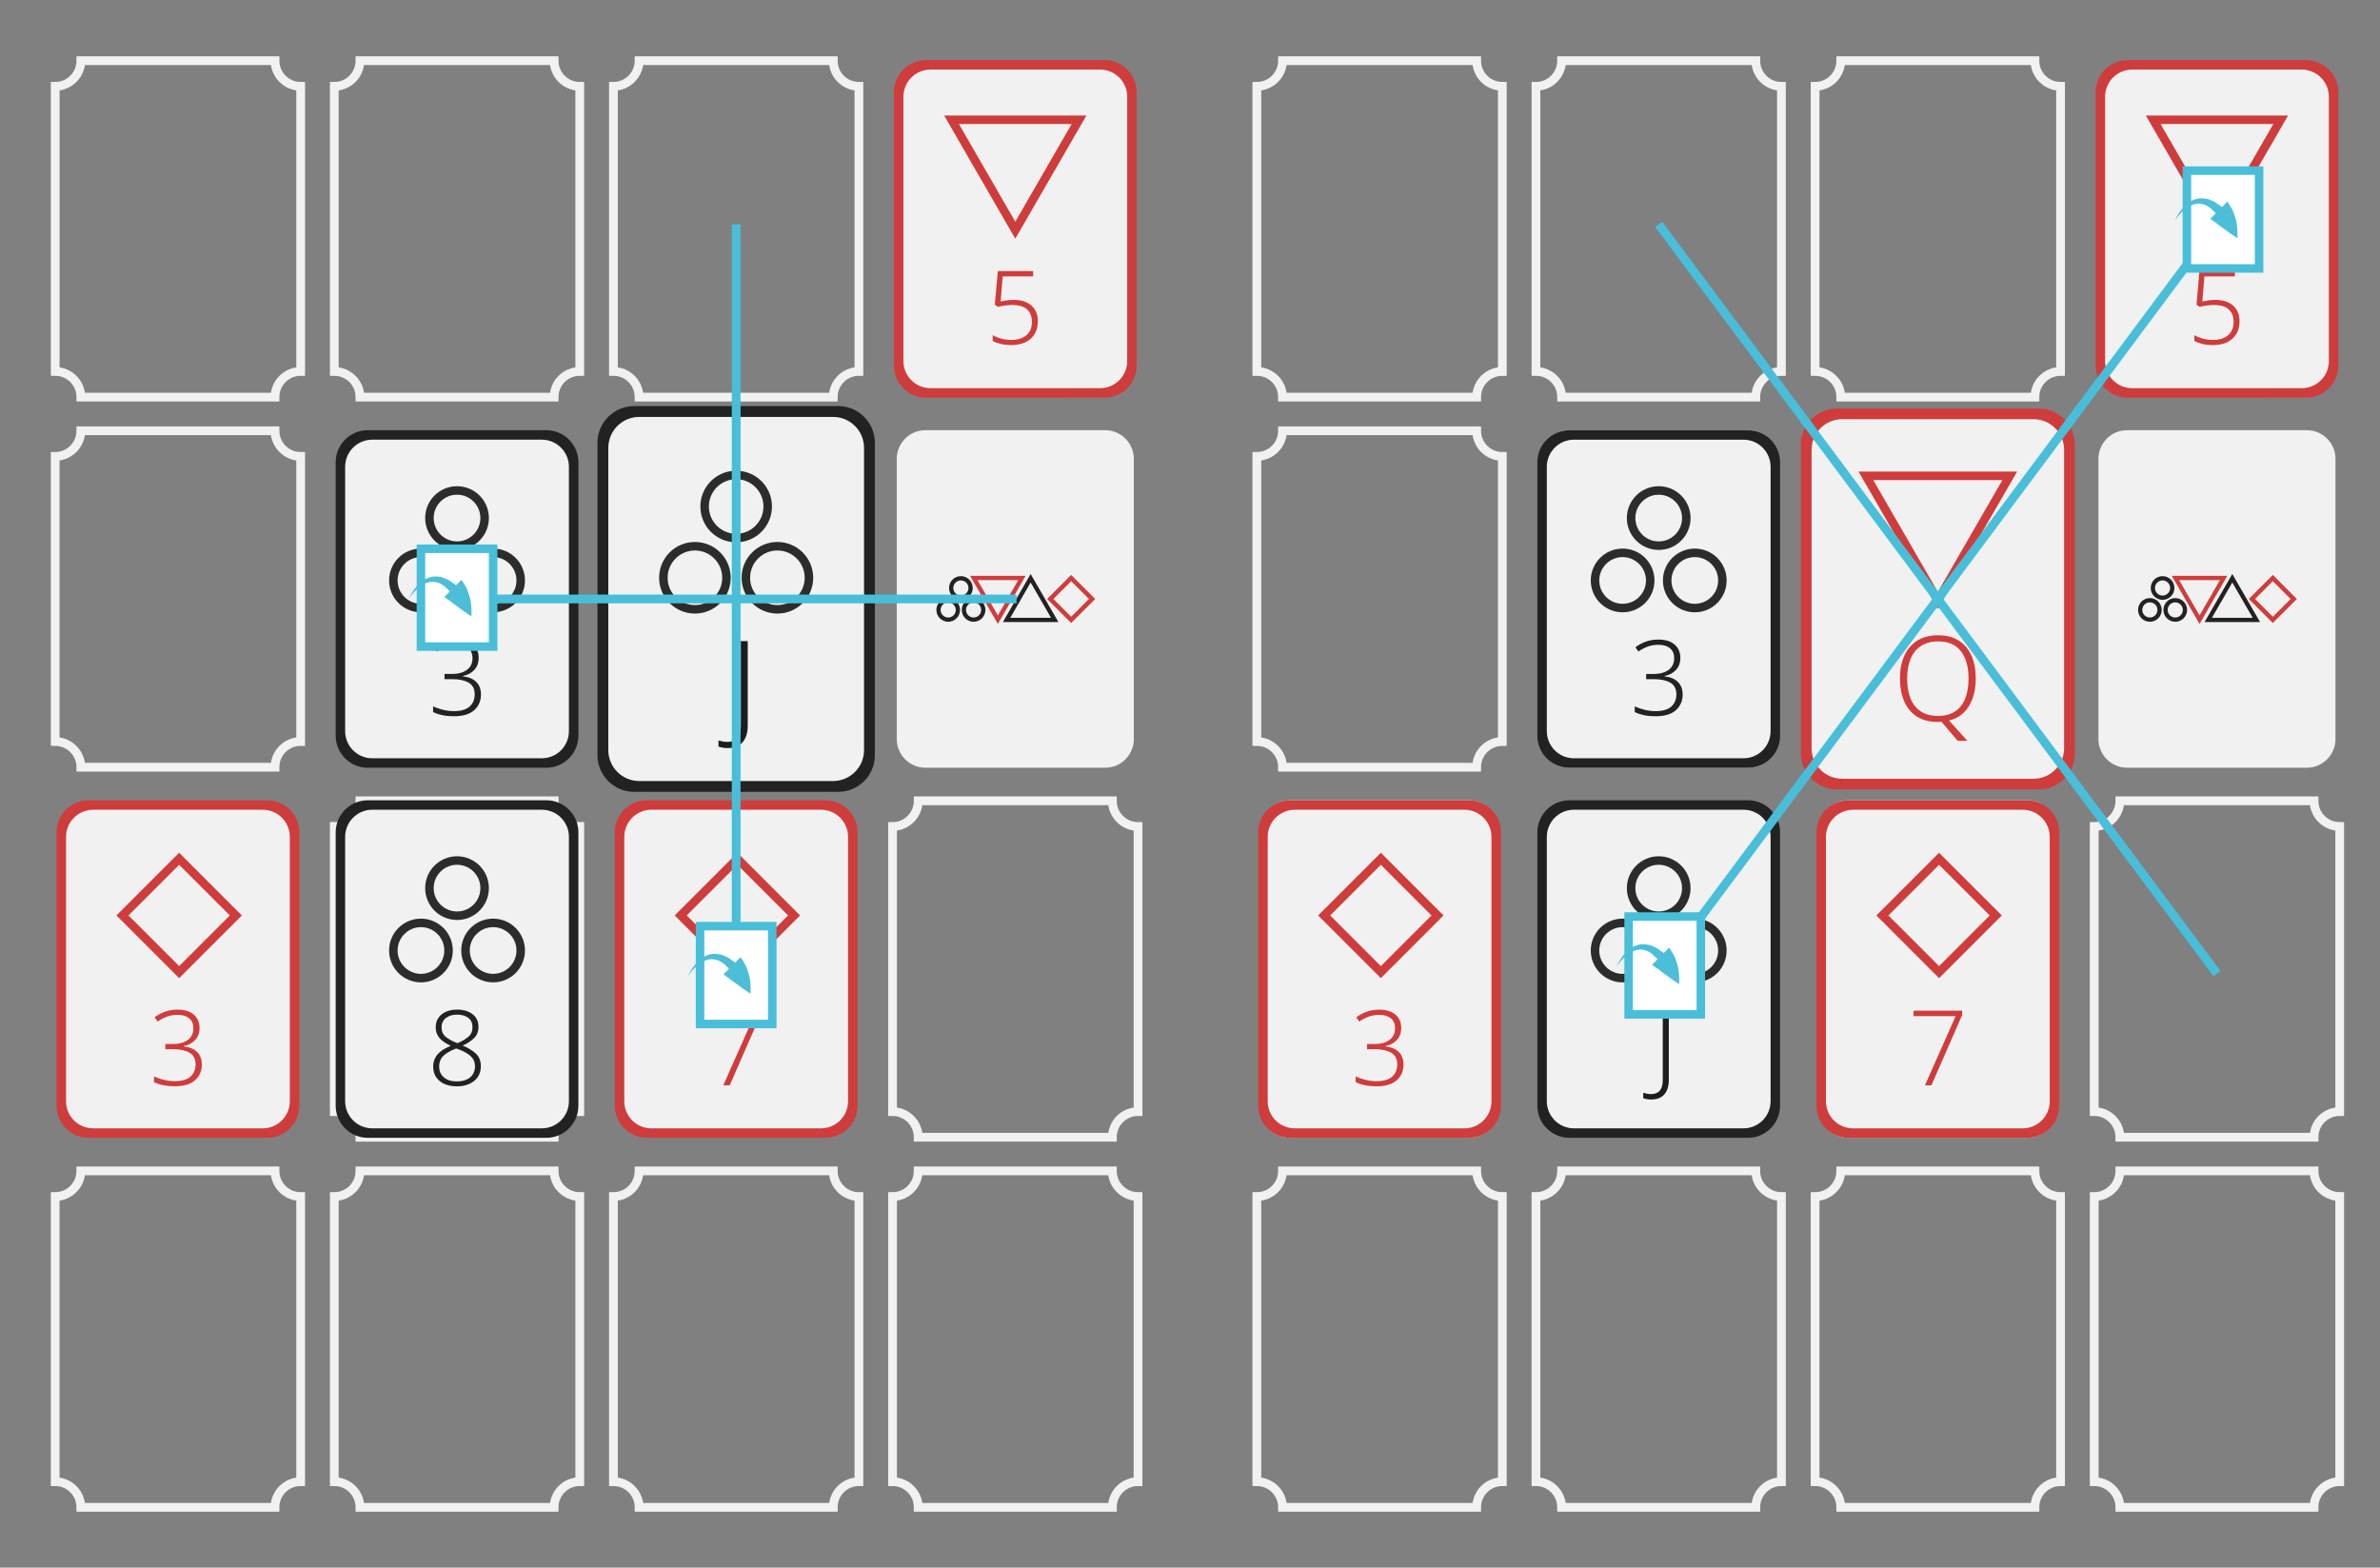 <?xml version="1.0" encoding="UTF-8" standalone="no"?>
<svg
   xmlns:dc="http://purl.org/dc/elements/1.1/"
   xmlns:cc="http://creativecommons.org/ns#"
   xmlns:rdf="http://www.w3.org/1999/02/22-rdf-syntax-ns#"
   xmlns:svg="http://www.w3.org/2000/svg"
   xmlns="http://www.w3.org/2000/svg"
   viewBox="0 0 373 245.669"
   height="245.669"
   width="373"
   xml:space="preserve"
   id="svg2"
   version="1.1"><rect x="0" y="0" width="373" height="245.669" fill="#808080" stroke="none"/><defs
     id="defs6"><clipPath
       id="clipPath18"
       clipPathUnits="userSpaceOnUse"><path
         id="path16"
         d="M 0,184.252 H 279.75 V 0 H 0 Z" /></clipPath><clipPath
       id="clipPath122"
       clipPathUnits="userSpaceOnUse"><path
         id="path120"
         d="m 250.09,133.722 c -1.865,0 -3.375,-1.51 -3.375,-3.375 v 0 -32.935 c 0,-1.863 1.51,-3.375 3.375,-3.375 v 0 h 21.123 c 1.865,0 3.375,1.512 3.375,3.375 v 0 32.935 c 0,1.865 -1.51,3.375 -3.375,3.375 v 0 z" /></clipPath><radialGradient
       id="radialGradient136"
       spreadMethod="pad"
       gradientTransform="matrix(13.937,0,0,19.843,260.651,113.877)"
       gradientUnits="userSpaceOnUse"
       r="1"
       cy="0"
       cx="0"
       fy="0"
       fx="0"><stop
         id="stop132"
         offset="0"
         style="stop-opacity:1;stop-color:#ffffff" /><stop
         id="stop134"
         offset="1"
         style="stop-opacity:0;stop-color:#ffffff" /></radialGradient><mask
       id="mask138"
       height="1"
       width="1"
       y="0"
       x="0"
       maskUnits="userSpaceOnUse"><g
         id="g148"><g
           id="g146"><g
             id="g144"><g
               id="g142"><path
                 id="path140"
                 style="fill:url(#radialGradient136);stroke:none"
                 d="M -32768,32767 H 32767 V -32768 H -32768 Z" /></g></g></g></g></mask><radialGradient
       id="radialGradient158"
       spreadMethod="pad"
       gradientTransform="matrix(13.937,0,0,19.843,260.651,113.877)"
       gradientUnits="userSpaceOnUse"
       r="1"
       cy="0"
       cx="0"
       fy="0"
       fx="0"><stop
         id="stop154"
         offset="0"
         style="stop-opacity:1;stop-color:#ffffff" /><stop
         id="stop156"
         offset="1"
         style="stop-opacity:1;stop-color:#f0f1f0" /></radialGradient><clipPath
       id="clipPath168"
       clipPathUnits="userSpaceOnUse"><path
         id="path166"
         d="M 0,184.252 H 279.75 V 0 H 0 Z" /></clipPath><clipPath
       id="clipPath204"
       clipPathUnits="userSpaceOnUse"><path
         id="path202"
         d="m 151.637,90.212 c -1.864,0 -3.375,-1.51 -3.375,-3.375 v 0 -32.933 c 0,-1.864 1.511,-3.375 3.375,-3.375 v 0 h 21.124 c 1.864,0 3.375,1.511 3.375,3.375 v 0 32.933 c 0,1.865 -1.511,3.375 -3.375,3.375 v 0 z" /></clipPath><radialGradient
       id="radialGradient218"
       spreadMethod="pad"
       gradientTransform="matrix(13.936,0,0,19.841,162.2,70.373)"
       gradientUnits="userSpaceOnUse"
       r="1"
       cy="0"
       cx="0"
       fy="0"
       fx="0"><stop
         id="stop214"
         offset="0"
         style="stop-opacity:1;stop-color:#ffffff" /><stop
         id="stop216"
         offset="1"
         style="stop-opacity:0;stop-color:#ffffff" /></radialGradient><mask
       id="mask220"
       height="1"
       width="1"
       y="0"
       x="0"
       maskUnits="userSpaceOnUse"><g
         id="g230"><g
           id="g228"><g
             id="g226"><g
               id="g224"><path
                 id="path222"
                 style="fill:url(#radialGradient218);stroke:none"
                 d="M -32768,32767 H 32767 V -32768 H -32768 Z" /></g></g></g></g></mask><radialGradient
       id="radialGradient240"
       spreadMethod="pad"
       gradientTransform="matrix(13.936,0,0,19.841,162.2,70.373)"
       gradientUnits="userSpaceOnUse"
       r="1"
       cy="0"
       cx="0"
       fy="0"
       fx="0"><stop
         id="stop236"
         offset="0"
         style="stop-opacity:1;stop-color:#ffffff" /><stop
         id="stop238"
         offset="1"
         style="stop-opacity:1;stop-color:#f0f1f0" /></radialGradient><clipPath
       id="clipPath250"
       clipPathUnits="userSpaceOnUse"><path
         id="path248"
         d="M 0,184.252 H 279.75 V 0 H 0 Z" /></clipPath><clipPath
       id="clipPath286"
       clipPathUnits="userSpaceOnUse"><path
         id="path284"
         d="m 184.453,133.721 c -1.864,0 -3.375,-1.511 -3.375,-3.375 v 0 -32.935 c 0,-1.863 1.511,-3.375 3.375,-3.375 v 0 h 21.125 c 1.863,0 3.375,1.512 3.375,3.375 v 0 32.935 c 0,1.864 -1.512,3.375 -3.375,3.375 v 0 z" /></clipPath><radialGradient
       id="radialGradient300"
       spreadMethod="pad"
       gradientTransform="matrix(13.938,0,0,19.844,195.017,113.877)"
       gradientUnits="userSpaceOnUse"
       r="1"
       cy="0"
       cx="0"
       fy="0"
       fx="0"><stop
         id="stop296"
         offset="0"
         style="stop-opacity:1;stop-color:#ffffff" /><stop
         id="stop298"
         offset="1"
         style="stop-opacity:0;stop-color:#ffffff" /></radialGradient><mask
       id="mask302"
       height="1"
       width="1"
       y="0"
       x="0"
       maskUnits="userSpaceOnUse"><g
         id="g312"><g
           id="g310"><g
             id="g308"><g
               id="g306"><path
                 id="path304"
                 style="fill:url(#radialGradient300);stroke:none"
                 d="M -32768,32767 H 32767 V -32768 H -32768 Z" /></g></g></g></g></mask><radialGradient
       id="radialGradient322"
       spreadMethod="pad"
       gradientTransform="matrix(13.938,0,0,19.844,195.017,113.877)"
       gradientUnits="userSpaceOnUse"
       r="1"
       cy="0"
       cx="0"
       fy="0"
       fx="0"><stop
         id="stop318"
         offset="0"
         style="stop-opacity:1;stop-color:#ffffff" /><stop
         id="stop320"
         offset="1"
         style="stop-opacity:1;stop-color:#f0f1f0" /></radialGradient><clipPath
       id="clipPath332"
       clipPathUnits="userSpaceOnUse"><path
         id="path330"
         d="M 0,184.252 H 279.75 V 0 H 0 Z" /></clipPath><clipPath
       id="clipPath368"
       clipPathUnits="userSpaceOnUse"><path
         id="path366"
         d="m 217.272,90.212 c -1.864,0 -3.375,-1.51 -3.375,-3.375 v 0 -32.933 c 0,-1.864 1.511,-3.375 3.375,-3.375 v 0 h 21.124 c 1.863,0 3.375,1.511 3.375,3.375 v 0 32.933 c 0,1.865 -1.512,3.375 -3.375,3.375 v 0 z" /></clipPath><radialGradient
       id="radialGradient382"
       spreadMethod="pad"
       gradientTransform="matrix(13.936,0,0,19.842,227.833,70.373)"
       gradientUnits="userSpaceOnUse"
       r="1"
       cy="0"
       cx="0"
       fy="0"
       fx="0"><stop
         id="stop378"
         offset="0"
         style="stop-opacity:1;stop-color:#ffffff" /><stop
         id="stop380"
         offset="1"
         style="stop-opacity:0;stop-color:#ffffff" /></radialGradient><mask
       id="mask384"
       height="1"
       width="1"
       y="0"
       x="0"
       maskUnits="userSpaceOnUse"><g
         id="g394"><g
           id="g392"><g
             id="g390"><g
               id="g388"><path
                 id="path386"
                 style="fill:url(#radialGradient382);stroke:none"
                 d="M -32768,32767 H 32767 V -32768 H -32768 Z" /></g></g></g></g></mask><radialGradient
       id="radialGradient404"
       spreadMethod="pad"
       gradientTransform="matrix(13.936,0,0,19.842,227.833,70.373)"
       gradientUnits="userSpaceOnUse"
       r="1"
       cy="0"
       cx="0"
       fy="0"
       fx="0"><stop
         id="stop400"
         offset="0"
         style="stop-opacity:1;stop-color:#ffffff" /><stop
         id="stop402"
         offset="1"
         style="stop-opacity:1;stop-color:#f0f1f0" /></radialGradient><clipPath
       id="clipPath414"
       clipPathUnits="userSpaceOnUse"><path
         id="path412"
         d="M 0,184.252 H 279.75 V 0 H 0 Z" /></clipPath><clipPath
       id="clipPath650"
       clipPathUnits="userSpaceOnUse"><path
         id="path648"
         d="m 108.807,133.722 c -1.864,0 -3.375,-1.51 -3.375,-3.375 v 0 -32.935 c 0,-1.863 1.511,-3.375 3.375,-3.375 v 0 h 21.124 c 1.864,0 3.375,1.512 3.375,3.375 v 0 32.935 c 0,1.865 -1.511,3.375 -3.375,3.375 v 0 z" /></clipPath><radialGradient
       id="radialGradient664"
       spreadMethod="pad"
       gradientTransform="matrix(13.937,0,0,19.843,119.37,113.877)"
       gradientUnits="userSpaceOnUse"
       r="1"
       cy="0"
       cx="0"
       fy="0"
       fx="0"><stop
         id="stop660"
         offset="0"
         style="stop-opacity:1;stop-color:#ffffff" /><stop
         id="stop662"
         offset="1"
         style="stop-opacity:0;stop-color:#ffffff" /></radialGradient><mask
       id="mask666"
       height="1"
       width="1"
       y="0"
       x="0"
       maskUnits="userSpaceOnUse"><g
         id="g676"><g
           id="g674"><g
             id="g672"><g
               id="g670"><path
                 id="path668"
                 style="fill:url(#radialGradient664);stroke:none"
                 d="M -32768,32767 H 32767 V -32768 H -32768 Z" /></g></g></g></g></mask><radialGradient
       id="radialGradient686"
       spreadMethod="pad"
       gradientTransform="matrix(13.937,0,0,19.843,119.37,113.877)"
       gradientUnits="userSpaceOnUse"
       r="1"
       cy="0"
       cx="0"
       fy="0"
       fx="0"><stop
         id="stop682"
         offset="0"
         style="stop-opacity:1;stop-color:#ffffff" /><stop
         id="stop684"
         offset="1"
         style="stop-opacity:1;stop-color:#f0f1f0" /></radialGradient><clipPath
       id="clipPath696"
       clipPathUnits="userSpaceOnUse"><path
         id="path694"
         d="M 0,184.252 H 279.75 V 0 H 0 Z" /></clipPath></defs><g
     transform="matrix(1.333,0,0,-1.333,0,245.669)"
     id="g10"><g
       id="g12"><g
         clip-path="url(#clipPath18)"
         id="g14"><g
           transform="translate(150.789,177.165)"
           id="g20"><path
             id="path22"
             style="fill:none;stroke:#f1f1f1;stroke-width:1.029;stroke-linecap:butt;stroke-linejoin:miter;stroke-miterlimit:4;stroke-dasharray:none;stroke-opacity:1"
             d="m 0,0 h 22.824 c 0,-1.667 1.352,-3.018 3.018,-3.018 v -33.518 c -1.666,0 -3.018,-1.352 -3.018,-3.019 H 0 c 0,1.667 -1.352,3.019 -3.019,3.019 V -3.018 C -1.352,-3.018 0,-1.667 0,0 Z" /></g><g
           transform="translate(150.788,133.656)"
           id="g24"><path
             id="path26"
             style="fill:none;stroke:#f1f1f1;stroke-width:1.029;stroke-linecap:butt;stroke-linejoin:miter;stroke-miterlimit:4;stroke-dasharray:none;stroke-opacity:1"
             d="m 0,0 h 22.824 c 0,-1.666 1.352,-3.017 3.019,-3.017 v -33.518 c -1.667,0 -3.019,-1.352 -3.019,-3.019 H 0 c 0,1.667 -1.352,3.019 -3.019,3.019 V -3.017 C -1.352,-3.017 0,-1.666 0,0 Z" /></g><g
           transform="translate(216.422,177.165)"
           id="g28"><path
             id="path30"
             style="fill:none;stroke:#f1f1f1;stroke-width:1.029;stroke-linecap:butt;stroke-linejoin:miter;stroke-miterlimit:4;stroke-dasharray:none;stroke-opacity:1"
             d="m 0,0 h 22.824 c 0,-1.666 1.352,-3.018 3.018,-3.018 v -33.518 c -1.666,0 -3.018,-1.352 -3.018,-3.018 H 0 c 0,1.666 -1.352,3.018 -3.018,3.018 V -3.018 C -1.352,-3.018 0,-1.666 0,0 Z" /></g><g
           transform="translate(150.788,46.639)"
           id="g32"><path
             id="path34"
             style="fill:none;stroke:#f1f1f1;stroke-width:1.029;stroke-linecap:butt;stroke-linejoin:miter;stroke-miterlimit:4;stroke-dasharray:none;stroke-opacity:1"
             d="m 0,0 h 22.825 c 0,-1.667 1.352,-3.017 3.018,-3.017 v -33.519 c -1.666,0 -3.018,-1.351 -3.018,-3.017 H 0 c 0,1.666 -1.353,3.017 -3.019,3.017 V -3.017 C -1.353,-3.017 0,-1.667 0,0 Z" /></g><g
           transform="translate(249.238,90.148)"
           id="g36"><path
             id="path38"
             style="fill:none;stroke:#f1f1f1;stroke-width:1.029;stroke-linecap:butt;stroke-linejoin:miter;stroke-miterlimit:4;stroke-dasharray:none;stroke-opacity:1"
             d="m 0,0 h 22.824 c 0,-1.668 1.352,-3.019 3.02,-3.019 v -33.518 c -1.668,0 -3.02,-1.353 -3.02,-3.018 H 0 c 0,1.665 -1.352,3.018 -3.018,3.018 V -3.019 C -1.352,-3.019 0,-1.668 0,0 Z" /></g><g
           transform="translate(216.422,46.639)"
           id="g40"><path
             id="path42"
             style="fill:none;stroke:#f1f1f1;stroke-width:1.029;stroke-linecap:butt;stroke-linejoin:miter;stroke-miterlimit:4;stroke-dasharray:none;stroke-opacity:1"
             d="m 0,0 h 22.824 c 0,-1.667 1.352,-3.017 3.018,-3.017 v -33.519 c -1.666,0 -3.018,-1.351 -3.018,-3.017 H 0 c 0,1.666 -1.352,3.017 -3.018,3.017 V -3.017 C -1.352,-3.017 0,-1.667 0,0 Z" /></g><g
           transform="translate(249.238,46.639)"
           id="g44"><path
             id="path46"
             style="fill:none;stroke:#f1f1f1;stroke-width:1.029;stroke-linecap:butt;stroke-linejoin:miter;stroke-miterlimit:4;stroke-dasharray:none;stroke-opacity:1"
             d="m 0,0 h 22.824 c 0,-1.665 1.352,-3.017 3.02,-3.017 v -33.519 c -1.668,0 -3.02,-1.351 -3.02,-3.015 H 0 c 0,1.664 -1.352,3.015 -3.018,3.015 V -3.017 C -1.352,-3.017 0,-1.665 0,0 Z" /></g><g
           transform="translate(183.604,177.165)"
           id="g48"><path
             id="path50"
             style="fill:none;stroke:#f1f1f1;stroke-width:1.029;stroke-linecap:butt;stroke-linejoin:miter;stroke-miterlimit:4;stroke-dasharray:none;stroke-opacity:1"
             d="m 0,0 h 22.824 c 0,-1.667 1.351,-3.018 3.017,-3.018 v -33.518 c -1.666,0 -3.017,-1.352 -3.017,-3.019 H 0 c 0,1.667 -1.352,3.019 -3.019,3.019 V -3.018 C -1.352,-3.018 0,-1.667 0,0 Z" /></g><g
           transform="translate(183.603,46.639)"
           id="g52"><path
             id="path54"
             style="fill:none;stroke:#f1f1f1;stroke-width:1.029;stroke-linecap:butt;stroke-linejoin:miter;stroke-miterlimit:4;stroke-dasharray:none;stroke-opacity:1"
             d="m 0,0 h 22.825 c 0,-1.667 1.352,-3.017 3.018,-3.017 v -33.519 c -1.666,0 -3.018,-1.351 -3.018,-3.017 H 0 c 0,1.666 -1.353,3.017 -3.019,3.017 V -3.017 C -1.353,-3.017 0,-1.667 0,0 Z" /></g><g
           transform="translate(184.523,90.212)"
           id="g56"><path
             id="path58"
             style="fill:#222223;fill-opacity:1;fill-rule:nonzero;stroke:none"
             d="m 0,0 h 20.987 c 2.086,0 3.775,-1.689 3.775,-3.775 v -32.133 c 0,-2.086 -1.689,-3.776 -3.775,-3.776 H 0 c -2.085,0 -3.775,1.69 -3.775,3.776 V -3.775 C -3.775,-1.689 -2.085,0 0,0" /></g><g
           transform="translate(185.047,89.099)"
           id="g60"><path
             id="path62"
             style="fill:#f0f1f0;fill-opacity:1;fill-rule:nonzero;stroke:none"
             d="m 0,0 h 19.937 c 1.76,0 3.186,-1.428 3.186,-3.186 v -31.085 c 0,-1.758 -1.426,-3.186 -3.186,-3.186 H 0 c -1.759,0 -3.185,1.428 -3.185,3.186 V -3.186 C -3.185,-1.428 -1.759,0 0,0" /></g><g
           transform="translate(199.259,75.796)"
           id="g64"><path
             id="path66"
             style="fill:none;stroke:#2c2c2b;stroke-width:1;stroke-linecap:butt;stroke-linejoin:miter;stroke-miterlimit:4;stroke-dasharray:none;stroke-opacity:1"
             d="m 0,0 c -1.793,0 -3.246,-1.453 -3.246,-3.246 0,-1.793 1.453,-3.246 3.246,-3.246 1.792,0 3.245,1.453 3.245,3.246 C 3.245,-1.453 1.792,0 0,0 Z" /></g><g
           transform="translate(190.773,75.796)"
           id="g68"><path
             id="path70"
             style="fill:none;stroke:#2c2c2b;stroke-width:1;stroke-linecap:butt;stroke-linejoin:miter;stroke-miterlimit:4;stroke-dasharray:none;stroke-opacity:1"
             d="m 0,0 c -1.793,0 -3.246,-1.453 -3.246,-3.246 0,-1.793 1.453,-3.246 3.246,-3.246 1.792,0 3.245,1.453 3.245,3.246 C 3.245,-1.453 1.792,0 0,0 Z" /></g><g
           transform="translate(195.016,83.128)"
           id="g72"><path
             id="path74"
             style="fill:none;stroke:#2c2c2b;stroke-width:1;stroke-linecap:butt;stroke-linejoin:miter;stroke-miterlimit:4;stroke-dasharray:none;stroke-opacity:1"
             d="m 0,0 c -1.792,0 -3.245,-1.453 -3.245,-3.246 0,-1.791 1.453,-3.244 3.245,-3.244 1.793,0 3.245,1.453 3.245,3.244 C 3.245,-1.453 1.793,0 0,0 Z" /></g><g
           transform="translate(194.131,55.031)"
           id="g76"><path
             id="path78"
             style="fill:#1d1d1d;fill-opacity:1;fill-rule:nonzero;stroke:none"
             d="m 0,0 c -0.213,0 -0.394,0.016 -0.541,0.049 -0.147,0.033 -0.278,0.064 -0.393,0.097 v 0.637 c 0.123,-0.031 0.262,-0.062 0.418,-0.096 0.156,-0.035 0.324,-0.048 0.503,-0.048 0.917,0 1.376,0.547 1.376,1.644 v 8.721 H 2.075 V 2.307 C 2.075,1.588 1.901,1.021 1.554,0.611 1.205,0.205 0.687,0 0,0" /></g><g
           transform="translate(250.158,177.23)"
           id="g80"><path
             id="path82"
             style="fill:#cf3c3c;fill-opacity:1;fill-rule:nonzero;stroke:none"
             d="m 0,0 h 20.986 c 2.086,0 3.776,-1.69 3.776,-3.775 v -32.134 c 0,-2.086 -1.69,-3.776 -3.776,-3.776 H 0 c -2.086,0 -3.775,1.69 -3.775,3.776 V -3.775 C -3.775,-1.69 -2.086,0 0,0" /></g><g
           transform="translate(250.684,176.116)"
           id="g84"><path
             id="path86"
             style="fill:#f0f1f0;fill-opacity:1;fill-rule:nonzero;stroke:none"
             d="m 0,0 h 19.937 c 1.758,0 3.186,-1.426 3.186,-3.186 v -31.085 c 0,-1.758 -1.428,-3.185 -3.186,-3.185 H 0 c -1.76,0 -3.186,1.427 -3.186,3.185 V -3.186 C -3.186,-1.426 -1.76,0 0,0" /></g><g
           transform="translate(253.158,170.214)"
           id="g88"><path
             id="path90"
             style="fill:none;stroke:#cf3c3c;stroke-width:1;stroke-linecap:butt;stroke-linejoin:miter;stroke-miterlimit:4;stroke-dasharray:none;stroke-opacity:1"
             d="M 0,0 7.494,-12.979 14.986,0 Z" /></g><g
           transform="translate(260.469,149.039)"
           id="g92"><path
             id="path94"
             style="fill:#cf3c3c;fill-opacity:1;fill-rule:nonzero;stroke:none"
             d="m 0,0 c 0.873,0 1.562,-0.22 2.072,-0.661 0.506,-0.439 0.762,-1.06 0.762,-1.86 0,-0.865 -0.279,-1.547 -0.842,-2.043 -0.558,-0.497 -1.32,-0.746 -2.281,-0.746 -0.449,0 -0.857,0.046 -1.231,0.134 -0.371,0.088 -0.691,0.204 -0.955,0.348 v 0.684 c 0.28,-0.168 0.614,-0.304 1.004,-0.407 0.387,-0.105 0.785,-0.157 1.194,-0.157 0.728,0 1.312,0.182 1.754,0.546 0.439,0.366 0.662,0.896 0.662,1.591 0,0.627 -0.192,1.11 -0.573,1.454 -0.379,0.346 -0.957,0.517 -1.736,0.517 -0.303,0 -0.598,-0.021 -0.887,-0.061 -0.289,-0.04 -0.554,-0.092 -0.793,-0.154 l -0.371,0.252 0.346,3.95 H 2.281 V 2.764 h -3.578 l -0.242,-2.955 c 0.17,0.03 0.381,0.07 0.637,0.118 C -0.645,-0.023 -0.344,0 0,0" /></g><g
           transform="translate(215.991,136.271)"
           id="g96"><path
             id="path98"
             style="fill:#cf3c3c;fill-opacity:1;fill-rule:nonzero;stroke:none"
             d="m 0,0 h 23.686 c 2.352,0 4.26,-1.908 4.26,-4.26 v -36.265 c 0,-2.354 -1.908,-4.26 -4.26,-4.26 H 0 c -2.353,0 -4.261,1.906 -4.261,4.26 V -4.26 C -4.261,-1.908 -2.353,0 0,0" /></g><g
           transform="translate(216.584,135.014)"
           id="g100"><path
             id="path102"
             style="fill:#f0f1f0;fill-opacity:1;fill-rule:nonzero;stroke:none"
             d="m 0,0 h 22.5 c 1.986,0 3.595,-1.61 3.595,-3.595 v -35.08 c 0,-1.985 -1.609,-3.596 -3.595,-3.596 H 0 c -1.986,0 -3.595,1.611 -3.595,3.596 v 35.08 C -3.595,-1.61 -1.986,0 0,0" /></g><g
           transform="translate(219.377,128.354)"
           id="g104"><path
             id="path106"
             style="fill:none;stroke:#cf3c3c;stroke-width:1;stroke-linecap:butt;stroke-linejoin:miter;stroke-miterlimit:4;stroke-dasharray:none;stroke-opacity:1"
             d="M 0,0 8.457,-14.647 16.912,0 Z" /></g><g
           transform="translate(224.225,104.523)"
           id="g108"><path
             id="path110"
             style="fill:#cf3c3c;fill-opacity:1;fill-rule:nonzero;stroke:none"
             d="m 0,0 c 0,-0.879 0.13,-1.649 0.388,-2.308 0.258,-0.661 0.657,-1.174 1.191,-1.538 0.536,-0.366 1.215,-0.549 2.037,-0.549 0.833,0 1.514,0.183 2.045,0.549 0.531,0.364 0.924,0.875 1.18,1.529 C 7.094,-1.66 7.22,-0.888 7.22,0 7.22,1.366 6.922,2.437 6.327,3.208 5.729,3.98 4.842,4.366 3.658,4.366 2.836,4.366 2.152,4.183 1.605,3.817 1.062,3.453 0.659,2.942 0.395,2.287 0.132,1.63 0,0.868 0,0 M 8.066,0 C 8.066,-0.842 7.949,-1.605 7.714,-2.288 7.478,-2.971 7.125,-3.542 6.66,-4 6.192,-4.457 5.613,-4.77 4.921,-4.935 L 7.081,-7.32 H 5.945 L 4.032,-5.074 C 3.96,-5.083 3.89,-5.089 3.825,-5.093 3.759,-5.098 3.691,-5.102 3.616,-5.102 c -0.996,0 -1.827,0.216 -2.487,0.645 -0.659,0.43 -1.155,1.03 -1.483,1.803 -0.327,0.769 -0.493,1.66 -0.493,2.667 0,1.007 0.17,1.891 0.507,2.647 C -0.002,3.418 0.5,4.013 1.171,4.443 1.84,4.871 2.668,5.086 3.658,5.086 4.61,5.086 5.412,4.879 6.062,4.469 6.715,4.057 7.211,3.473 7.553,2.717 7.896,1.959 8.066,1.053 8.066,0" /></g><g
           transform="translate(250.09,133.722)"
           id="g112"><path
             id="path114"
             style="fill:#f0f1f0;fill-opacity:1;fill-rule:nonzero;stroke:none"
             d="m 0,0 h 21.123 c 1.865,0 3.375,-1.51 3.375,-3.375 V -36.31 c 0,-1.863 -1.51,-3.375 -3.375,-3.375 H 0 c -1.865,0 -3.375,1.512 -3.375,3.375 V -3.375 C -3.375,-1.51 -1.865,0 0,0" /></g></g></g><g
       id="g116"><g
         clip-path="url(#clipPath122)"
         id="g118"><g
           id="g124"><g
             id="g126" /><g
             mask="url(#mask138)"
             id="g150"><g
               id="g152"><path
                 id="path160"
                 style="fill:url(#radialGradient158);stroke:none"
                 d="m 250.09,133.722 c -1.865,0 -3.375,-1.51 -3.375,-3.375 v 0 -32.935 c 0,-1.863 1.51,-3.375 3.375,-3.375 v 0 h 21.123 c 1.865,0 3.375,1.512 3.375,3.375 v 0 32.935 c 0,1.865 -1.51,3.375 -3.375,3.375 v 0 z" /></g></g></g></g></g><g
       id="g162"><g
         clip-path="url(#clipPath168)"
         id="g164"><g
           transform="translate(254.607,112.59)"
           id="g170"><path
             id="path172"
             style="fill:none;stroke:#222223;stroke-width:0.5;stroke-linecap:butt;stroke-linejoin:miter;stroke-miterlimit:4;stroke-dasharray:none;stroke-opacity:1"
             d="m 0,0 c 0,-0.629 0.51,-1.141 1.141,-1.141 0.629,0 1.14,0.512 1.14,1.141 0,0.631 -0.511,1.142 -1.14,1.142 C 0.51,1.142 0,0.631 0,0" /></g><g
           transform="translate(251.623,112.59)"
           id="g174"><path
             id="path176"
             style="fill:none;stroke:#222223;stroke-width:0.5;stroke-linecap:butt;stroke-linejoin:miter;stroke-miterlimit:4;stroke-dasharray:none;stroke-opacity:1"
             d="m 0,0 c 0,-0.629 0.51,-1.141 1.143,-1.141 0.628,0 1.138,0.512 1.138,1.141 0,0.631 -0.51,1.142 -1.138,1.142 C 0.51,1.142 0,0.631 0,0" /></g><g
           transform="translate(253.115,115.168)"
           id="g178"><path
             id="path180"
             style="fill:none;stroke:#222223;stroke-width:0.5;stroke-linecap:butt;stroke-linejoin:miter;stroke-miterlimit:4;stroke-dasharray:none;stroke-opacity:1"
             d="m 0,0 c 0,-0.629 0.51,-1.14 1.143,-1.14 0.628,0 1.138,0.511 1.138,1.14 0,0.631 -0.51,1.143 -1.138,1.143 C 0.51,1.143 0,0.631 0,0" /></g><g
           transform="translate(255.772,116.347)"
           id="g182"><path
             id="path184"
             style="fill:none;stroke:#cf3c3c;stroke-width:0.5;stroke-linecap:butt;stroke-linejoin:miter;stroke-miterlimit:4;stroke-dasharray:none;stroke-opacity:1"
             d="M 0,0 2.83,-4.902 5.66,0 Z" /></g><g
           transform="translate(265.287,111.413)"
           id="g186"><path
             id="path188"
             style="fill:none;stroke:#222223;stroke-width:0.5;stroke-linecap:butt;stroke-linejoin:miter;stroke-miterlimit:4;stroke-dasharray:none;stroke-opacity:1"
             d="M 0,0 -2.832,4.902 -5.66,0 Z" /></g><g
           transform="translate(264.764,113.879)"
           id="g190"><path
             id="path192"
             style="fill:none;stroke:#cf3c3c;stroke-width:0.522;stroke-linecap:butt;stroke-linejoin:miter;stroke-miterlimit:4;stroke-dasharray:none;stroke-opacity:1"
             d="M 0,0 2.455,-2.458 4.914,0 2.455,2.458 Z" /></g><g
           transform="translate(151.637,90.212)"
           id="g194"><path
             id="path196"
             style="fill:#f0f1f0;fill-opacity:1;fill-rule:nonzero;stroke:none"
             d="m 0,0 h 21.124 c 1.864,0 3.375,-1.51 3.375,-3.375 v -32.934 c 0,-1.864 -1.511,-3.375 -3.375,-3.375 H 0 c -1.864,0 -3.375,1.511 -3.375,3.375 V -3.375 C -3.375,-1.51 -1.864,0 0,0" /></g></g></g><g
       id="g198"><g
         clip-path="url(#clipPath204)"
         id="g200"><g
           id="g206"><g
             id="g208" /><g
             mask="url(#mask220)"
             id="g232"><g
               id="g234"><path
                 id="path242"
                 style="fill:url(#radialGradient240);stroke:none"
                 d="m 151.637,90.212 c -1.864,0 -3.375,-1.51 -3.375,-3.375 v 0 -32.933 c 0,-1.864 1.511,-3.375 3.375,-3.375 v 0 h 21.124 c 1.864,0 3.375,1.511 3.375,3.375 v 0 32.933 c 0,1.865 -1.511,3.375 -3.375,3.375 v 0 z" /></g></g></g></g></g><g
       id="g244"><g
         clip-path="url(#clipPath250)"
         id="g246"><g
           transform="translate(156.155,69.082)"
           id="g252"><path
             id="path254"
             style="fill:none;stroke:#222223;stroke-width:0.5;stroke-linecap:butt;stroke-linejoin:miter;stroke-miterlimit:4;stroke-dasharray:none;stroke-opacity:1"
             d="m 0,0 c 0,-0.63 0.511,-1.141 1.142,-1.141 0.629,0 1.14,0.511 1.14,1.141 0,0.631 -0.511,1.142 -1.14,1.142 C 0.511,1.142 0,0.631 0,0" /></g><g
           transform="translate(153.17,69.082)"
           id="g256"><path
             id="path258"
             style="fill:none;stroke:#222223;stroke-width:0.5;stroke-linecap:butt;stroke-linejoin:miter;stroke-miterlimit:4;stroke-dasharray:none;stroke-opacity:1"
             d="m 0,0 c 0,-0.63 0.511,-1.141 1.143,-1.141 0.628,0 1.139,0.511 1.139,1.141 0,0.631 -0.511,1.142 -1.139,1.142 C 0.511,1.142 0,0.631 0,0" /></g><g
           transform="translate(154.663,71.66)"
           id="g260"><path
             id="path262"
             style="fill:none;stroke:#222223;stroke-width:0.5;stroke-linecap:butt;stroke-linejoin:miter;stroke-miterlimit:4;stroke-dasharray:none;stroke-opacity:1"
             d="m 0,0 c 0,-0.629 0.511,-1.141 1.143,-1.141 0.628,0 1.139,0.512 1.139,1.141 0,0.631 -0.511,1.143 -1.139,1.143 C 0.511,1.143 0,0.631 0,0" /></g><g
           transform="translate(157.32,72.837)"
           id="g264"><path
             id="path266"
             style="fill:none;stroke:#cf3c3c;stroke-width:0.5;stroke-linecap:butt;stroke-linejoin:miter;stroke-miterlimit:4;stroke-dasharray:none;stroke-opacity:1"
             d="M 0,0 2.83,-4.902 5.659,0 Z" /></g><g
           transform="translate(166.834,67.904)"
           id="g268"><path
             id="path270"
             style="fill:none;stroke:#222223;stroke-width:0.5;stroke-linecap:butt;stroke-linejoin:miter;stroke-miterlimit:4;stroke-dasharray:none;stroke-opacity:1"
             d="M 0,0 -2.831,4.902 -5.66,0 Z" /></g><g
           transform="translate(166.311,70.371)"
           id="g272"><path
             id="path274"
             style="fill:none;stroke:#cf3c3c;stroke-width:0.522;stroke-linecap:butt;stroke-linejoin:miter;stroke-miterlimit:4;stroke-dasharray:none;stroke-opacity:1"
             d="M 0,0 2.456,-2.458 4.914,0 2.456,2.458 Z" /></g><g
           transform="translate(184.454,133.721)"
           id="g276"><path
             id="path278"
             style="fill:#f0f1f0;fill-opacity:1;fill-rule:nonzero;stroke:none"
             d="M 0,0 H 21.125 C 22.988,0 24.5,-1.51 24.5,-3.375 V -36.31 c 0,-1.863 -1.512,-3.375 -3.375,-3.375 H 0 c -1.864,0 -3.375,1.512 -3.375,3.375 V -3.375 C -3.375,-1.51 -1.864,0 0,0" /></g></g></g><g
       id="g280"><g
         clip-path="url(#clipPath286)"
         id="g282"><g
           id="g288"><g
             id="g290" /><g
             mask="url(#mask302)"
             id="g314"><g
               id="g316"><path
                 id="path324"
                 style="fill:url(#radialGradient322);stroke:none"
                 d="m 184.453,133.721 c -1.864,0 -3.375,-1.511 -3.375,-3.375 v 0 -32.935 c 0,-1.863 1.511,-3.375 3.375,-3.375 v 0 h 21.125 c 1.863,0 3.375,1.512 3.375,3.375 v 0 32.935 c 0,1.864 -1.512,3.375 -3.375,3.375 v 0 z" /></g></g></g></g></g><g
       id="g326"><g
         clip-path="url(#clipPath332)"
         id="g328"><g
           transform="translate(188.971,112.589)"
           id="g334"><path
             id="path336"
             style="fill:none;stroke:#222223;stroke-width:0.5;stroke-linecap:butt;stroke-linejoin:miter;stroke-miterlimit:4;stroke-dasharray:none;stroke-opacity:1"
             d="m 0,0 c 0,-0.629 0.511,-1.141 1.142,-1.141 0.629,0 1.14,0.512 1.14,1.141 0,0.631 -0.511,1.142 -1.14,1.142 C 0.511,1.142 0,0.631 0,0" /></g><g
           transform="translate(185.987,112.589)"
           id="g338"><path
             id="path340"
             style="fill:none;stroke:#222223;stroke-width:0.5;stroke-linecap:butt;stroke-linejoin:miter;stroke-miterlimit:4;stroke-dasharray:none;stroke-opacity:1"
             d="m 0,0 c 0,-0.629 0.511,-1.141 1.143,-1.141 0.628,0 1.139,0.512 1.139,1.141 0,0.631 -0.511,1.142 -1.139,1.142 C 0.511,1.142 0,0.631 0,0" /></g><g
           transform="translate(187.479,115.167)"
           id="g342"><path
             id="path344"
             style="fill:none;stroke:#222223;stroke-width:0.5;stroke-linecap:butt;stroke-linejoin:miter;stroke-miterlimit:4;stroke-dasharray:none;stroke-opacity:1"
             d="m 0,0 c 0,-0.629 0.511,-1.14 1.143,-1.14 0.628,0 1.139,0.511 1.139,1.14 0,0.631 -0.511,1.143 -1.139,1.143 C 0.511,1.143 0,0.631 0,0" /></g><g
           transform="translate(190.136,116.346)"
           id="g346"><path
             id="path348"
             style="fill:none;stroke:#cf3c3c;stroke-width:0.5;stroke-linecap:butt;stroke-linejoin:miter;stroke-miterlimit:4;stroke-dasharray:none;stroke-opacity:1"
             d="M 0,0 2.83,-4.902 5.659,0 Z" /></g><g
           transform="translate(199.651,111.411)"
           id="g350"><path
             id="path352"
             style="fill:none;stroke:#222223;stroke-width:0.5;stroke-linecap:butt;stroke-linejoin:miter;stroke-miterlimit:4;stroke-dasharray:none;stroke-opacity:1"
             d="M 0,0 -2.831,4.902 -5.66,0 Z" /></g><g
           transform="translate(199.127,113.878)"
           id="g354"><path
             id="path356"
             style="fill:none;stroke:#cf3c3c;stroke-width:0.522;stroke-linecap:butt;stroke-linejoin:miter;stroke-miterlimit:4;stroke-dasharray:none;stroke-opacity:1"
             d="M 0,0 2.456,-2.458 4.914,0 2.456,2.458 Z" /></g><g
           transform="translate(217.272,90.212)"
           id="g358"><path
             id="path360"
             style="fill:#f0f1f0;fill-opacity:1;fill-rule:nonzero;stroke:none"
             d="M 0,0 H 21.125 C 22.988,0 24.5,-1.51 24.5,-3.375 v -32.934 c 0,-1.864 -1.512,-3.375 -3.375,-3.375 H 0 c -1.863,0 -3.375,1.511 -3.375,3.375 V -3.375 C -3.375,-1.51 -1.863,0 0,0" /></g></g></g><g
       id="g362"><g
         clip-path="url(#clipPath368)"
         id="g364"><g
           id="g370"><g
             id="g372" /><g
             mask="url(#mask384)"
             id="g396"><g
               id="g398"><path
                 id="path406"
                 style="fill:url(#radialGradient404);stroke:none"
                 d="m 217.272,90.212 c -1.864,0 -3.375,-1.51 -3.375,-3.375 v 0 -32.933 c 0,-1.864 1.511,-3.375 3.375,-3.375 v 0 h 21.124 c 1.863,0 3.375,1.511 3.375,3.375 v 0 32.933 c 0,1.865 -1.512,3.375 -3.375,3.375 v 0 z" /></g></g></g></g></g><g
       id="g408"><g
         clip-path="url(#clipPath414)"
         id="g410"><g
           transform="translate(221.789,69.082)"
           id="g416"><path
             id="path418"
             style="fill:none;stroke:#222223;stroke-width:0.5;stroke-linecap:butt;stroke-linejoin:miter;stroke-miterlimit:4;stroke-dasharray:none;stroke-opacity:1"
             d="m 0,0 c 0,-0.63 0.512,-1.141 1.143,-1.141 0.628,0 1.14,0.511 1.14,1.141 0,0.631 -0.512,1.142 -1.14,1.142 C 0.512,1.142 0,0.631 0,0" /></g><g
           transform="translate(218.805,69.082)"
           id="g420"><path
             id="path422"
             style="fill:none;stroke:#222223;stroke-width:0.5;stroke-linecap:butt;stroke-linejoin:miter;stroke-miterlimit:4;stroke-dasharray:none;stroke-opacity:1"
             d="m 0,0 c 0,-0.63 0.512,-1.141 1.143,-1.141 0.628,0 1.14,0.511 1.14,1.141 0,0.631 -0.512,1.142 -1.14,1.142 C 0.512,1.142 0,0.631 0,0" /></g><g
           transform="translate(220.297,71.66)"
           id="g424"><path
             id="path426"
             style="fill:none;stroke:#222223;stroke-width:0.5;stroke-linecap:butt;stroke-linejoin:miter;stroke-miterlimit:4;stroke-dasharray:none;stroke-opacity:1"
             d="m 0,0 c 0,-0.629 0.512,-1.141 1.143,-1.141 0.628,0 1.14,0.512 1.14,1.141 0,0.631 -0.512,1.143 -1.14,1.143 C 0.512,1.143 0,0.631 0,0" /></g><g
           transform="translate(222.955,72.837)"
           id="g428"><path
             id="path430"
             style="fill:none;stroke:#cf3c3c;stroke-width:0.5;stroke-linecap:butt;stroke-linejoin:miter;stroke-miterlimit:4;stroke-dasharray:none;stroke-opacity:1"
             d="M 0,0 2.83,-4.902 5.658,0 Z" /></g><g
           transform="translate(232.469,67.904)"
           id="g432"><path
             id="path434"
             style="fill:none;stroke:#222223;stroke-width:0.5;stroke-linecap:butt;stroke-linejoin:miter;stroke-miterlimit:4;stroke-dasharray:none;stroke-opacity:1"
             d="M 0,0 -2.83,4.902 -5.66,0 Z" /></g><g
           transform="translate(231.945,70.371)"
           id="g436"><path
             id="path438"
             style="fill:none;stroke:#cf3c3c;stroke-width:0.522;stroke-linecap:butt;stroke-linejoin:miter;stroke-miterlimit:4;stroke-dasharray:none;stroke-opacity:1"
             d="M 0,0 2.457,-2.458 4.914,0 2.457,2.458 Z" /></g><g
           transform="translate(260.652,157.922)"
           id="g440"><path
             id="path442"
             style="fill:none;stroke:#49bed9;stroke-width:1.029;stroke-linecap:butt;stroke-linejoin:miter;stroke-miterlimit:4;stroke-dasharray:none;stroke-opacity:1"
             d="M 0,0 -65.637,-88.087" /></g><g
           transform="translate(195.016,157.922)"
           id="g444"><path
             id="path446"
             style="fill:none;stroke:#49bed9;stroke-width:1.029;stroke-linecap:butt;stroke-linejoin:miter;stroke-miterlimit:4;stroke-dasharray:none;stroke-opacity:1"
             d="M 0,0 65.637,-88.087" /></g><g
           transform="translate(184.523,133.719)"
           id="g448"><path
             id="path450"
             style="fill:#222223;fill-opacity:1;fill-rule:nonzero;stroke:none"
             d="m 0,0 h 20.987 c 2.085,0 3.776,-1.69 3.776,-3.775 v -32.134 c 0,-2.086 -1.691,-3.776 -3.776,-3.776 H 0 c -2.085,0 -3.775,1.69 -3.775,3.776 V -3.775 C -3.775,-1.69 -2.085,0 0,0" /></g><g
           transform="translate(185.048,132.605)"
           id="g452"><path
             id="path454"
             style="fill:#f0f1f0;fill-opacity:1;fill-rule:nonzero;stroke:none"
             d="m 0,0 h 19.937 c 1.759,0 3.185,-1.427 3.185,-3.186 v -31.085 c 0,-1.758 -1.426,-3.185 -3.185,-3.185 H 0 c -1.76,0 -3.186,1.427 -3.186,3.185 V -3.186 C -3.186,-1.427 -1.76,0 0,0" /></g><g
           transform="translate(199.259,119.302)"
           id="g456"><path
             id="path458"
             style="fill:none;stroke:#2c2c2b;stroke-width:1;stroke-linecap:butt;stroke-linejoin:miter;stroke-miterlimit:4;stroke-dasharray:none;stroke-opacity:1"
             d="m 0,0 c -1.792,0 -3.245,-1.453 -3.245,-3.245 0,-1.793 1.453,-3.246 3.245,-3.246 1.793,0 3.245,1.453 3.245,3.246 C 3.245,-1.453 1.793,0 0,0 Z" /></g><g
           transform="translate(190.773,119.302)"
           id="g460"><path
             id="path462"
             style="fill:none;stroke:#2c2c2b;stroke-width:1;stroke-linecap:butt;stroke-linejoin:miter;stroke-miterlimit:4;stroke-dasharray:none;stroke-opacity:1"
             d="m 0,0 c -1.792,0 -3.245,-1.453 -3.245,-3.245 0,-1.793 1.453,-3.246 3.245,-3.246 1.793,0 3.246,1.453 3.246,3.246 C 3.246,-1.453 1.793,0 0,0 Z" /></g><g
           transform="translate(195.017,126.635)"
           id="g464"><path
             id="path466"
             style="fill:none;stroke:#2c2c2b;stroke-width:1;stroke-linecap:butt;stroke-linejoin:miter;stroke-miterlimit:4;stroke-dasharray:none;stroke-opacity:1"
             d="m 0,0 c -1.793,0 -3.245,-1.453 -3.245,-3.246 0,-1.792 1.452,-3.245 3.245,-3.245 1.792,0 3.245,1.453 3.245,3.245 C 3.245,-1.453 1.792,0 0,0 Z" /></g><g
           transform="translate(197.56,106.956)"
           id="g468"><path
             id="path470"
             style="fill:#222223;fill-opacity:1;fill-rule:nonzero;stroke:none"
             d="m 0,0 c 0,-0.582 -0.173,-1.057 -0.517,-1.424 -0.344,-0.369 -0.787,-0.604 -1.327,-0.701 v -0.049 c 0.688,-0.082 1.212,-0.305 1.573,-0.67 0.361,-0.364 0.541,-0.854 0.541,-1.468 0,-0.753 -0.266,-1.369 -0.799,-1.844 -0.533,-0.474 -1.331,-0.713 -2.396,-0.713 -0.475,0 -0.915,0.041 -1.32,0.123 -0.406,0.082 -0.777,0.205 -1.113,0.37 v 0.675 c 0.336,-0.164 0.72,-0.299 1.156,-0.406 0.433,-0.105 0.859,-0.158 1.277,-0.158 0.835,0 1.453,0.178 1.855,0.533 0.401,0.357 0.602,0.838 0.602,1.444 0,0.639 -0.238,1.096 -0.713,1.37 -0.474,0.275 -1.109,0.412 -1.904,0.412 h -0.933 v 0.613 h 0.946 c 0.679,0 1.24,0.158 1.682,0.475 0.443,0.314 0.664,0.775 0.664,1.381 0,0.516 -0.169,0.909 -0.503,1.174 -0.336,0.266 -0.783,0.399 -1.339,0.399 -0.467,0 -0.887,-0.071 -1.26,-0.209 C -4.2,1.188 -4.567,0.995 -4.928,0.75 l -0.356,0.491 c 0.336,0.261 0.728,0.478 1.18,0.65 0.45,0.174 0.958,0.26 1.523,0.26 0.818,0 1.453,-0.195 1.904,-0.584 C -0.226,1.178 0,0.657 0,0" /></g><g
           transform="translate(151.707,90.211)"
           id="g472"><path
             id="path474"
             style="fill:#cf3c3c;fill-opacity:1;fill-rule:nonzero;stroke:none"
             d="m 0,0 h 20.987 c 2.085,0 3.776,-1.691 3.776,-3.775 v -32.136 c 0,-2.084 -1.691,-3.775 -3.776,-3.775 H 0 c -2.085,0 -3.775,1.691 -3.775,3.775 V -3.775 C -3.775,-1.691 -2.085,0 0,0" /></g><g
           transform="translate(152.232,89.096)"
           id="g476"><path
             id="path478"
             style="fill:#f0f1f0;fill-opacity:1;fill-rule:nonzero;stroke:none"
             d="m 0,0 h 19.937 c 1.759,0 3.186,-1.426 3.186,-3.186 V -34.27 c 0,-1.76 -1.427,-3.186 -3.186,-3.186 H 0 c -1.76,0 -3.186,1.426 -3.186,3.186 V -3.186 C -3.186,-1.426 -1.76,0 0,0" /></g><g
           transform="translate(155.683,76.671)"
           id="g480"><path
             id="path482"
             style="fill:none;stroke:#cf3c3c;stroke-width:1;stroke-linecap:butt;stroke-linejoin:miter;stroke-miterlimit:4;stroke-dasharray:none;stroke-opacity:1"
             d="M 0,0 6.664,-6.664 13.328,0 6.664,6.664 Z" /></g><g
           transform="translate(164.742,63.447)"
           id="g484"><path
             id="path486"
             style="fill:#cf3c3c;fill-opacity:1;fill-rule:nonzero;stroke:none"
             d="m 0,0 c 0,-0.582 -0.172,-1.055 -0.517,-1.424 -0.342,-0.369 -0.785,-0.603 -1.326,-0.701 v -0.049 c 0.689,-0.081 1.212,-0.304 1.572,-0.669 0.361,-0.364 0.542,-0.854 0.542,-1.467 0,-0.754 -0.267,-1.369 -0.799,-1.842 -0.533,-0.476 -1.331,-0.713 -2.396,-0.713 -0.474,0 -0.915,0.041 -1.32,0.121 -0.405,0.082 -0.777,0.205 -1.111,0.369 v 0.676 c 0.334,-0.164 0.72,-0.299 1.154,-0.404 0.433,-0.107 0.86,-0.16 1.277,-0.16 0.836,0 1.454,0.178 1.856,0.533 0.401,0.357 0.601,0.838 0.601,1.443 0,0.639 -0.237,1.096 -0.713,1.371 -0.474,0.274 -1.109,0.411 -1.903,0.411 h -0.934 v 0.614 h 0.946 c 0.679,0 1.24,0.157 1.682,0.473 0.443,0.314 0.664,0.775 0.664,1.381 0,0.516 -0.168,0.907 -0.504,1.173 -0.335,0.265 -0.782,0.4 -1.338,0.4 -0.467,0 -0.887,-0.07 -1.259,-0.209 -0.373,-0.14 -0.739,-0.332 -1.1,-0.578 l -0.356,0.492 c 0.336,0.262 0.729,0.479 1.179,0.651 0.451,0.171 0.958,0.257 1.523,0.257 0.819,0 1.454,-0.195 1.904,-0.584 C -0.226,1.177 0,0.656 0,0" /></g><g
           transform="translate(217.341,90.21)"
           id="g488"><path
             id="path490"
             style="fill:#cf3c3c;fill-opacity:1;fill-rule:nonzero;stroke:none"
             d="m 0,0 h 20.987 c 2.085,0 3.776,-1.689 3.776,-3.775 v -32.133 c 0,-2.086 -1.691,-3.775 -3.776,-3.775 H 0 c -2.085,0 -3.775,1.689 -3.775,3.775 V -3.775 C -3.775,-1.689 -2.085,0 0,0" /></g><g
           transform="translate(217.866,89.097)"
           id="g492"><path
             id="path494"
             style="fill:#f0f1f0;fill-opacity:1;fill-rule:nonzero;stroke:none"
             d="m 0,0 h 19.937 c 1.759,0 3.185,-1.428 3.185,-3.186 v -31.085 c 0,-1.758 -1.426,-3.186 -3.185,-3.186 H 0 c -1.76,0 -3.186,1.428 -3.186,3.186 V -3.186 C -3.186,-1.428 -1.76,0 0,0" /></g><g
           transform="translate(221.316,76.671)"
           id="g496"><path
             id="path498"
             style="fill:none;stroke:#cf3c3c;stroke-width:1;stroke-linecap:butt;stroke-linejoin:miter;stroke-miterlimit:4;stroke-dasharray:none;stroke-opacity:1"
             d="M 0,0 6.664,-6.664 13.328,0 6.664,6.664 Z" /></g><g
           transform="translate(226.318,56.701)"
           id="g500"><path
             id="path502"
             style="fill:#cf3c3c;fill-opacity:1;fill-rule:nonzero;stroke:none"
             d="m 0,0 3.611,8.135 h -4.95 V 8.776 H 4.374 V 8.26 L 0.761,0 Z" /></g><g
           transform="translate(9.508,177.165)"
           id="g504"><path
             id="path506"
             style="fill:none;stroke:#f1f1f1;stroke-width:1.029;stroke-linecap:butt;stroke-linejoin:miter;stroke-miterlimit:4;stroke-dasharray:none;stroke-opacity:1"
             d="m 0,0 h 22.824 c 0,-1.667 1.352,-3.018 3.018,-3.018 v -33.518 c -1.666,0 -3.018,-1.352 -3.018,-3.019 H 0 c 0,1.667 -1.352,3.019 -3.019,3.019 V -3.018 C -1.352,-3.018 0,-1.667 0,0 Z" /></g><g
           transform="translate(9.506,133.656)"
           id="g508"><path
             id="path510"
             style="fill:none;stroke:#f1f1f1;stroke-width:1.029;stroke-linecap:butt;stroke-linejoin:miter;stroke-miterlimit:4;stroke-dasharray:none;stroke-opacity:1"
             d="m 0,0 h 22.824 c 0,-1.666 1.352,-3.017 3.019,-3.017 v -33.518 c -1.667,0 -3.019,-1.352 -3.019,-3.019 H 0 c 0,1.667 -1.352,3.019 -3.019,3.019 V -3.017 C -1.352,-3.017 0,-1.666 0,0 Z" /></g><g
           transform="translate(75.14,177.165)"
           id="g512"><path
             id="path514"
             style="fill:none;stroke:#f1f1f1;stroke-width:1.029;stroke-linecap:butt;stroke-linejoin:miter;stroke-miterlimit:4;stroke-dasharray:none;stroke-opacity:1"
             d="m 0,0 h 22.824 c 0,-1.666 1.352,-3.018 3.018,-3.018 v -33.518 c -1.666,0 -3.018,-1.352 -3.018,-3.018 H 0 c 0,1.666 -1.352,3.018 -3.018,3.018 V -3.018 C -1.352,-3.018 0,-1.666 0,0 Z" /></g><g
           transform="translate(42.323,90.148)"
           id="g516"><path
             id="path518"
             style="fill:none;stroke:#f1f1f1;stroke-width:1.029;stroke-linecap:butt;stroke-linejoin:miter;stroke-miterlimit:4;stroke-dasharray:none;stroke-opacity:1"
             d="m 0,0 h 22.825 c 0,-1.667 1.352,-3.018 3.018,-3.018 v -33.518 c -1.666,0 -3.018,-1.351 -3.018,-3.019 H 0 c 0,1.668 -1.351,3.019 -3.018,3.019 V -3.018 C -1.351,-3.018 0,-1.667 0,0 Z" /></g><g
           transform="translate(9.506,46.639)"
           id="g520"><path
             id="path522"
             style="fill:none;stroke:#f1f1f1;stroke-width:1.029;stroke-linecap:butt;stroke-linejoin:miter;stroke-miterlimit:4;stroke-dasharray:none;stroke-opacity:1"
             d="m 0,0 h 22.825 c 0,-1.667 1.352,-3.017 3.018,-3.017 v -33.519 c -1.666,0 -3.018,-1.351 -3.018,-3.017 H 0 c 0,1.666 -1.353,3.017 -3.019,3.017 V -3.017 C -1.353,-3.017 0,-1.667 0,0 Z" /></g><g
           transform="translate(107.957,90.148)"
           id="g524"><path
             id="path526"
             style="fill:none;stroke:#f1f1f1;stroke-width:1.029;stroke-linecap:butt;stroke-linejoin:miter;stroke-miterlimit:4;stroke-dasharray:none;stroke-opacity:1"
             d="m 0,0 h 22.824 c 0,-1.668 1.352,-3.019 3.02,-3.019 v -33.518 c -1.668,0 -3.02,-1.353 -3.02,-3.018 H 0 c 0,1.665 -1.352,3.018 -3.018,3.018 V -3.019 C -1.352,-3.019 0,-1.668 0,0 Z" /></g><g
           transform="translate(75.14,46.639)"
           id="g528"><path
             id="path530"
             style="fill:none;stroke:#f1f1f1;stroke-width:1.029;stroke-linecap:butt;stroke-linejoin:miter;stroke-miterlimit:4;stroke-dasharray:none;stroke-opacity:1"
             d="m 0,0 h 22.824 c 0,-1.667 1.352,-3.017 3.018,-3.017 v -33.519 c -1.666,0 -3.018,-1.351 -3.018,-3.017 H 0 c 0,1.666 -1.352,3.017 -3.018,3.017 V -3.017 C -1.352,-3.017 0,-1.667 0,0 Z" /></g><g
           transform="translate(107.957,46.639)"
           id="g532"><path
             id="path534"
             style="fill:none;stroke:#f1f1f1;stroke-width:1.029;stroke-linecap:butt;stroke-linejoin:miter;stroke-miterlimit:4;stroke-dasharray:none;stroke-opacity:1"
             d="m 0,0 h 22.824 c 0,-1.665 1.352,-3.017 3.02,-3.017 v -33.519 c -1.668,0 -3.02,-1.351 -3.02,-3.015 H 0 c 0,1.664 -1.352,3.015 -3.018,3.015 V -3.017 C -1.352,-3.017 0,-1.665 0,0 Z" /></g><g
           transform="translate(42.322,177.165)"
           id="g536"><path
             id="path538"
             style="fill:none;stroke:#f1f1f1;stroke-width:1.029;stroke-linecap:butt;stroke-linejoin:miter;stroke-miterlimit:4;stroke-dasharray:none;stroke-opacity:1"
             d="m 0,0 h 22.824 c 0,-1.667 1.352,-3.018 3.018,-3.018 v -33.518 c -1.666,0 -3.018,-1.352 -3.018,-3.019 H 0 c 0,1.667 -1.352,3.019 -3.019,3.019 V -3.018 C -1.352,-3.018 0,-1.667 0,0 Z" /></g><g
           transform="translate(42.322,46.639)"
           id="g540"><path
             id="path542"
             style="fill:none;stroke:#f1f1f1;stroke-width:1.029;stroke-linecap:butt;stroke-linejoin:miter;stroke-miterlimit:4;stroke-dasharray:none;stroke-opacity:1"
             d="m 0,0 h 22.825 c 0,-1.667 1.352,-3.017 3.018,-3.017 v -33.519 c -1.666,0 -3.018,-1.351 -3.018,-3.017 H 0 c 0,1.666 -1.353,3.017 -3.019,3.017 V -3.017 C -1.353,-3.017 0,-1.667 0,0 Z" /></g><g
           transform="translate(43.24,133.721)"
           id="g544"><path
             id="path546"
             style="fill:#222223;fill-opacity:1;fill-rule:nonzero;stroke:none"
             d="m 0,0 h 20.987 c 2.085,0 3.776,-1.69 3.776,-3.775 v -32.134 c 0,-2.086 -1.691,-3.776 -3.776,-3.776 H 0 c -2.085,0 -3.775,1.69 -3.775,3.776 V -3.775 C -3.775,-1.69 -2.085,0 0,0" /></g><g
           transform="translate(43.765,132.606)"
           id="g548"><path
             id="path550"
             style="fill:#f0f1f0;fill-opacity:1;fill-rule:nonzero;stroke:none"
             d="m 0,0 h 19.937 c 1.759,0 3.185,-1.427 3.185,-3.186 v -31.085 c 0,-1.758 -1.426,-3.185 -3.185,-3.185 H 0 c -1.76,0 -3.186,1.427 -3.186,3.185 V -3.186 C -3.186,-1.427 -1.76,0 0,0" /></g><g
           transform="translate(57.976,119.304)"
           id="g552"><path
             id="path554"
             style="fill:none;stroke:#2c2c2b;stroke-width:1;stroke-linecap:butt;stroke-linejoin:miter;stroke-miterlimit:4;stroke-dasharray:none;stroke-opacity:1"
             d="m 0,0 c -1.792,0 -3.245,-1.453 -3.245,-3.245 0,-1.793 1.453,-3.246 3.245,-3.246 1.793,0 3.245,1.453 3.245,3.246 C 3.245,-1.453 1.793,0 0,0 Z" /></g><g
           transform="translate(49.491,119.304)"
           id="g556"><path
             id="path558"
             style="fill:none;stroke:#2c2c2b;stroke-width:1;stroke-linecap:butt;stroke-linejoin:miter;stroke-miterlimit:4;stroke-dasharray:none;stroke-opacity:1"
             d="m 0,0 c -1.792,0 -3.245,-1.453 -3.245,-3.245 0,-1.793 1.453,-3.246 3.245,-3.246 1.793,0 3.246,1.453 3.246,3.246 C 3.246,-1.453 1.793,0 0,0 Z" /></g><g
           transform="translate(53.734,126.637)"
           id="g560"><path
             id="path562"
             style="fill:none;stroke:#2c2c2b;stroke-width:1;stroke-linecap:butt;stroke-linejoin:miter;stroke-miterlimit:4;stroke-dasharray:none;stroke-opacity:1"
             d="m 0,0 c -1.793,0 -3.245,-1.453 -3.245,-3.246 0,-1.792 1.452,-3.245 3.245,-3.245 1.792,0 3.245,1.453 3.245,3.245 C 3.245,-1.453 1.792,0 0,0 Z" /></g><g
           transform="translate(56.278,106.958)"
           id="g564"><path
             id="path566"
             style="fill:#222223;fill-opacity:1;fill-rule:nonzero;stroke:none"
             d="m 0,0 c 0,-0.582 -0.173,-1.057 -0.517,-1.424 -0.344,-0.369 -0.787,-0.604 -1.327,-0.701 v -0.049 c 0.688,-0.082 1.212,-0.305 1.573,-0.67 0.361,-0.364 0.541,-0.854 0.541,-1.468 0,-0.753 -0.266,-1.369 -0.799,-1.844 -0.533,-0.474 -1.331,-0.713 -2.396,-0.713 -0.475,0 -0.915,0.041 -1.32,0.123 -0.406,0.082 -0.777,0.205 -1.113,0.37 v 0.675 c 0.336,-0.164 0.72,-0.299 1.156,-0.406 0.433,-0.105 0.859,-0.158 1.277,-0.158 0.835,0 1.453,0.178 1.855,0.533 0.401,0.357 0.602,0.838 0.602,1.444 0,0.639 -0.238,1.096 -0.713,1.37 -0.474,0.275 -1.109,0.412 -1.904,0.412 h -0.933 v 0.613 h 0.946 c 0.679,0 1.24,0.158 1.682,0.475 0.443,0.314 0.664,0.775 0.664,1.381 0,0.516 -0.169,0.909 -0.503,1.174 -0.336,0.266 -0.783,0.399 -1.339,0.399 -0.467,0 -0.887,-0.071 -1.26,-0.209 C -4.2,1.188 -4.567,0.995 -4.928,0.75 l -0.356,0.491 c 0.336,0.261 0.728,0.478 1.18,0.65 0.45,0.174 0.958,0.26 1.523,0.26 0.818,0 1.453,-0.195 1.904,-0.584 C -0.226,1.178 0,0.657 0,0" /></g><g
           transform="translate(43.241,90.213)"
           id="g568"><path
             id="path570"
             style="fill:#222223;fill-opacity:1;fill-rule:nonzero;stroke:none"
             d="m 0,0 h 20.987 c 2.085,0 3.775,-1.69 3.775,-3.774 v -32.135 c 0,-2.086 -1.69,-3.776 -3.775,-3.776 H 0 c -2.085,0 -3.775,1.69 -3.775,3.776 V -3.774 C -3.775,-1.69 -2.085,0 0,0" /></g><g
           transform="translate(43.765,89.099)"
           id="g572"><path
             id="path574"
             style="fill:#f0f1f0;fill-opacity:1;fill-rule:nonzero;stroke:none"
             d="m 0,0 h 19.937 c 1.76,0 3.186,-1.426 3.186,-3.186 v -31.085 c 0,-1.758 -1.426,-3.185 -3.186,-3.185 H 0 c -1.759,0 -3.185,1.427 -3.185,3.185 V -3.186 C -3.185,-1.426 -1.759,0 0,0" /></g><g
           transform="translate(57.977,75.796)"
           id="g576"><path
             id="path578"
             style="fill:none;stroke:#2c2c2b;stroke-width:1;stroke-linecap:butt;stroke-linejoin:miter;stroke-miterlimit:4;stroke-dasharray:none;stroke-opacity:1"
             d="m 0,0 c -1.793,0 -3.246,-1.453 -3.246,-3.246 0,-1.792 1.453,-3.244 3.246,-3.244 1.792,0 3.245,1.452 3.245,3.244 C 3.245,-1.453 1.792,0 0,0 Z" /></g><g
           transform="translate(49.492,75.796)"
           id="g580"><path
             id="path582"
             style="fill:none;stroke:#2c2c2b;stroke-width:1;stroke-linecap:butt;stroke-linejoin:miter;stroke-miterlimit:4;stroke-dasharray:none;stroke-opacity:1"
             d="m 0,0 c -1.793,0 -3.246,-1.453 -3.246,-3.246 0,-1.792 1.453,-3.244 3.246,-3.244 1.792,0 3.245,1.452 3.245,3.244 C 3.245,-1.453 1.792,0 0,0 Z" /></g><g
           transform="translate(53.734,83.128)"
           id="g584"><path
             id="path586"
             style="fill:none;stroke:#2c2c2b;stroke-width:1;stroke-linecap:butt;stroke-linejoin:miter;stroke-miterlimit:4;stroke-dasharray:none;stroke-opacity:1"
             d="m 0,0 c -1.792,0 -3.245,-1.452 -3.245,-3.244 0,-1.793 1.453,-3.246 3.245,-3.246 1.793,0 3.245,1.453 3.245,3.246 C 3.245,-1.452 1.793,0 0,0 Z" /></g><g
           transform="translate(53.734,65.011)"
           id="g588"><path
             id="path590"
             style="fill:#222223;fill-opacity:1;fill-rule:nonzero;stroke:none"
             d="m 0,0 c -0.523,0 -0.958,-0.131 -1.302,-0.393 -0.344,-0.263 -0.517,-0.63 -0.517,-1.105 0,-0.484 0.175,-0.863 0.523,-1.137 0.348,-0.275 0.796,-0.513 1.347,-0.719 0.547,0.229 0.98,0.483 1.295,0.762 0.314,0.278 0.472,0.651 0.472,1.117 0,0.475 -0.164,0.84 -0.492,1.094 C 1,-0.127 0.557,0 0,0 m -2.101,-6.118 c 0,-0.516 0.182,-0.934 0.547,-1.254 0.364,-0.318 0.874,-0.48 1.531,-0.48 0.654,0 1.173,0.16 1.558,0.474 0.385,0.315 0.578,0.752 0.578,1.309 0,0.474 -0.17,0.869 -0.509,1.185 -0.34,0.315 -0.817,0.584 -1.432,0.805 l -0.27,0.098 C -0.703,-4.202 -1.19,-4.474 -1.554,-4.798 -1.919,-5.122 -2.101,-5.562 -2.101,-6.118 M 0,0.591 c 0.754,0 1.361,-0.18 1.824,-0.536 C 2.287,-0.301 2.52,-0.807 2.52,-1.463 2.52,-1.994 2.344,-2.43 1.996,-2.77 1.648,-3.109 1.205,-3.398 0.664,-3.637 c 0.639,-0.261 1.154,-0.577 1.547,-0.946 0.394,-0.369 0.59,-0.859 0.59,-1.475 0,-0.5 -0.121,-0.925 -0.362,-1.277 C 2.197,-7.687 1.865,-7.959 1.443,-8.146 1.021,-8.334 0.541,-8.43 0,-8.43 c -0.859,0 -1.542,0.209 -2.046,0.627 -0.504,0.419 -0.756,0.98 -0.756,1.685 0,0.426 0.09,0.793 0.272,1.099 0.179,0.307 0.426,0.569 0.736,0.786 0.311,0.216 0.664,0.405 1.058,0.559 -0.329,0.156 -0.626,0.33 -0.892,0.524 -0.266,0.191 -0.478,0.425 -0.639,0.699 -0.16,0.275 -0.24,0.599 -0.24,0.976 0,0.426 0.11,0.795 0.326,1.106 0.217,0.31 0.514,0.55 0.891,0.714 0.377,0.164 0.808,0.246 1.29,0.246" /></g><g
           transform="translate(108.876,177.23)"
           id="g592"><path
             id="path594"
             style="fill:#cf3c3c;fill-opacity:1;fill-rule:nonzero;stroke:none"
             d="m 0,0 h 20.987 c 2.085,0 3.776,-1.69 3.776,-3.775 v -32.134 c 0,-2.086 -1.691,-3.776 -3.776,-3.776 H 0 c -2.085,0 -3.775,1.69 -3.775,3.776 V -3.775 C -3.775,-1.69 -2.085,0 0,0" /></g><g
           transform="translate(109.401,176.116)"
           id="g596"><path
             id="path598"
             style="fill:#f0f1f0;fill-opacity:1;fill-rule:nonzero;stroke:none"
             d="m 0,0 h 19.937 c 1.759,0 3.186,-1.426 3.186,-3.186 v -31.085 c 0,-1.758 -1.427,-3.185 -3.186,-3.185 H 0 c -1.76,0 -3.186,1.427 -3.186,3.185 V -3.186 C -3.186,-1.426 -1.76,0 0,0" /></g><g
           transform="translate(111.876,170.214)"
           id="g600"><path
             id="path602"
             style="fill:none;stroke:#cf3c3c;stroke-width:1;stroke-linecap:butt;stroke-linejoin:miter;stroke-miterlimit:4;stroke-dasharray:none;stroke-opacity:1"
             d="M 0,0 7.493,-12.979 14.986,0 Z" /></g><g
           transform="translate(119.186,149.039)"
           id="g604"><path
             id="path606"
             style="fill:#cf3c3c;fill-opacity:1;fill-rule:nonzero;stroke:none"
             d="m 0,0 c 0.873,0 1.563,-0.22 2.072,-0.661 0.508,-0.44 0.762,-1.061 0.762,-1.86 0,-0.866 -0.278,-1.548 -0.84,-2.044 -0.56,-0.497 -1.321,-0.745 -2.283,-0.745 -0.448,0 -0.857,0.046 -1.23,0.134 -0.372,0.088 -0.691,0.204 -0.955,0.347 v 0.683 c 0.28,-0.167 0.614,-0.303 1.003,-0.405 0.388,-0.106 0.786,-0.157 1.194,-0.157 0.73,0 1.314,0.181 1.755,0.545 0.439,0.365 0.661,0.896 0.661,1.592 0,0.626 -0.191,1.109 -0.572,1.453 -0.379,0.346 -0.958,0.518 -1.735,0.518 -0.304,0 -0.601,-0.021 -0.889,-0.061 -0.288,-0.04 -0.553,-0.092 -0.792,-0.155 l -0.373,0.252 0.348,3.951 H 2.282 V 2.763 h -3.579 l -0.24,-2.954 c 0.168,0.03 0.38,0.07 0.635,0.118 C -0.645,-0.023 -0.344,0 0,0" /></g><g
           transform="translate(10.424,90.213)"
           id="g608"><path
             id="path610"
             style="fill:#cf3c3c;fill-opacity:1;fill-rule:nonzero;stroke:none"
             d="m 0,0 h 20.987 c 2.085,0 3.776,-1.691 3.776,-3.775 V -35.91 c 0,-2.085 -1.691,-3.776 -3.776,-3.776 H 0 c -2.085,0 -3.775,1.691 -3.775,3.776 V -3.775 C -3.775,-1.691 -2.085,0 0,0" /></g><g
           transform="translate(10.95,89.098)"
           id="g612"><path
             id="path614"
             style="fill:#f0f1f0;fill-opacity:1;fill-rule:nonzero;stroke:none"
             d="m 0,0 h 19.937 c 1.759,0 3.186,-1.426 3.186,-3.186 v -31.085 c 0,-1.758 -1.427,-3.185 -3.186,-3.185 H 0 c -1.76,0 -3.186,1.427 -3.186,3.185 V -3.186 C -3.186,-1.426 -1.76,0 0,0" /></g><g
           transform="translate(14.4,76.673)"
           id="g616"><path
             id="path618"
             style="fill:none;stroke:#cf3c3c;stroke-width:1;stroke-linecap:butt;stroke-linejoin:miter;stroke-miterlimit:4;stroke-dasharray:none;stroke-opacity:1"
             d="M 0,0 6.664,-6.664 13.328,0 6.664,6.664 Z" /></g><g
           transform="translate(23.459,63.449)"
           id="g620"><path
             id="path622"
             style="fill:#cf3c3c;fill-opacity:1;fill-rule:nonzero;stroke:none"
             d="m 0,0 c 0,-0.582 -0.172,-1.055 -0.517,-1.424 -0.342,-0.369 -0.785,-0.603 -1.326,-0.701 v -0.049 c 0.689,-0.082 1.212,-0.305 1.572,-0.67 0.361,-0.363 0.542,-0.853 0.542,-1.467 0,-0.753 -0.267,-1.368 -0.799,-1.84 -0.533,-0.477 -1.331,-0.713 -2.396,-0.713 -0.474,0 -0.915,0.041 -1.32,0.121 -0.405,0.082 -0.777,0.205 -1.111,0.369 v 0.676 c 0.334,-0.164 0.72,-0.299 1.154,-0.405 0.433,-0.107 0.86,-0.16 1.277,-0.16 0.836,0 1.454,0.178 1.856,0.534 0.401,0.356 0.601,0.836 0.601,1.442 0,0.639 -0.237,1.096 -0.713,1.371 -0.474,0.273 -1.109,0.41 -1.903,0.41 h -0.934 v 0.615 h 0.946 c 0.679,0 1.24,0.157 1.682,0.473 0.443,0.314 0.664,0.775 0.664,1.381 0,0.516 -0.168,0.907 -0.504,1.173 -0.335,0.265 -0.782,0.4 -1.338,0.4 -0.467,0 -0.887,-0.07 -1.259,-0.209 -0.373,-0.14 -0.739,-0.332 -1.1,-0.578 l -0.356,0.492 c 0.336,0.262 0.729,0.479 1.179,0.651 0.451,0.171 0.958,0.257 1.523,0.257 0.819,0 1.454,-0.195 1.904,-0.584 C -0.226,1.177 0,0.656 0,0" /></g><g
           transform="translate(76.058,90.212)"
           id="g624"><path
             id="path626"
             style="fill:#cf3c3c;fill-opacity:1;fill-rule:nonzero;stroke:none"
             d="m 0,0 h 20.987 c 2.085,0 3.776,-1.689 3.776,-3.775 v -32.133 c 0,-2.086 -1.691,-3.776 -3.776,-3.776 H 0 c -2.085,0 -3.775,1.69 -3.775,3.776 V -3.775 C -3.775,-1.689 -2.085,0 0,0" /></g><g
           transform="translate(76.584,89.099)"
           id="g628"><path
             id="path630"
             style="fill:#f0f1f0;fill-opacity:1;fill-rule:nonzero;stroke:none"
             d="m 0,0 h 19.937 c 1.759,0 3.185,-1.428 3.185,-3.186 v -31.085 c 0,-1.758 -1.426,-3.186 -3.185,-3.186 H 0 c -1.76,0 -3.186,1.428 -3.186,3.186 V -3.186 C -3.186,-1.428 -1.76,0 0,0" /></g><g
           transform="translate(80.034,76.673)"
           id="g632"><path
             id="path634"
             style="fill:none;stroke:#cf3c3c;stroke-width:1;stroke-linecap:butt;stroke-linejoin:miter;stroke-miterlimit:4;stroke-dasharray:none;stroke-opacity:1"
             d="M 0,0 6.664,-6.664 13.328,0 6.664,6.664 Z" /></g><g
           transform="translate(85.036,56.704)"
           id="g636"><path
             id="path638"
             style="fill:#cf3c3c;fill-opacity:1;fill-rule:nonzero;stroke:none"
             d="m 0,0 3.611,8.135 h -4.95 v 0.64 H 4.374 V 8.26 L 0.761,0 Z" /></g><g
           transform="translate(108.807,133.722)"
           id="g640"><path
             id="path642"
             style="fill:#f0f1f0;fill-opacity:1;fill-rule:nonzero;stroke:none"
             d="m 0,0 h 21.124 c 1.864,0 3.375,-1.51 3.375,-3.375 V -36.31 c 0,-1.863 -1.511,-3.375 -3.375,-3.375 H 0 c -1.864,0 -3.375,1.512 -3.375,3.375 V -3.375 C -3.375,-1.51 -1.864,0 0,0" /></g></g></g><g
       id="g644"><g
         clip-path="url(#clipPath650)"
         id="g646"><g
           id="g652"><g
             id="g654" /><g
             mask="url(#mask666)"
             id="g678"><g
               id="g680"><path
                 id="path688"
                 style="fill:url(#radialGradient686);stroke:none"
                 d="m 108.807,133.722 c -1.864,0 -3.375,-1.51 -3.375,-3.375 v 0 -32.935 c 0,-1.863 1.511,-3.375 3.375,-3.375 v 0 h 21.124 c 1.864,0 3.375,1.512 3.375,3.375 v 0 32.935 c 0,1.865 -1.511,3.375 -3.375,3.375 v 0 z" /></g></g></g></g></g><g
       id="g690"><g
         clip-path="url(#clipPath696)"
         id="g692"><g
           transform="translate(113.325,112.59)"
           id="g698"><path
             id="path700"
             style="fill:none;stroke:#222223;stroke-width:0.5;stroke-linecap:butt;stroke-linejoin:miter;stroke-miterlimit:4;stroke-dasharray:none;stroke-opacity:1"
             d="m 0,0 c 0,-0.629 0.511,-1.141 1.143,-1.141 0.628,0 1.139,0.512 1.139,1.141 0,0.631 -0.511,1.142 -1.139,1.142 C 0.511,1.142 0,0.631 0,0" /></g><g
           transform="translate(110.34,112.59)"
           id="g702"><path
             id="path704"
             style="fill:none;stroke:#222223;stroke-width:0.5;stroke-linecap:butt;stroke-linejoin:miter;stroke-miterlimit:4;stroke-dasharray:none;stroke-opacity:1"
             d="m 0,0 c 0,-0.629 0.512,-1.141 1.143,-1.141 0.628,0 1.14,0.512 1.14,1.141 0,0.631 -0.512,1.142 -1.14,1.142 C 0.512,1.142 0,0.631 0,0" /></g><g
           transform="translate(111.832,115.168)"
           id="g706"><path
             id="path708"
             style="fill:none;stroke:#222223;stroke-width:0.5;stroke-linecap:butt;stroke-linejoin:miter;stroke-miterlimit:4;stroke-dasharray:none;stroke-opacity:1"
             d="m 0,0 c 0,-0.629 0.512,-1.14 1.143,-1.14 0.628,0 1.14,0.511 1.14,1.14 0,0.631 -0.512,1.143 -1.14,1.143 C 0.512,1.143 0,0.631 0,0" /></g><g
           transform="translate(114.49,116.347)"
           id="g710"><path
             id="path712"
             style="fill:none;stroke:#cf3c3c;stroke-width:0.5;stroke-linecap:butt;stroke-linejoin:miter;stroke-miterlimit:4;stroke-dasharray:none;stroke-opacity:1"
             d="M 0,0 2.831,-4.902 5.66,0 Z" /></g><g
           transform="translate(124.004,111.413)"
           id="g714"><path
             id="path716"
             style="fill:none;stroke:#222223;stroke-width:0.5;stroke-linecap:butt;stroke-linejoin:miter;stroke-miterlimit:4;stroke-dasharray:none;stroke-opacity:1"
             d="M 0,0 -2.83,4.902 -5.659,0 Z" /></g><g
           transform="translate(123.481,113.879)"
           id="g718"><path
             id="path720"
             style="fill:none;stroke:#cf3c3c;stroke-width:0.522;stroke-linecap:butt;stroke-linejoin:miter;stroke-miterlimit:4;stroke-dasharray:none;stroke-opacity:1"
             d="M 0,0 2.457,-2.458 4.915,0 2.457,2.458 Z" /></g><g
           transform="translate(74.56,136.556)"
           id="g722"><path
             id="path724"
             style="fill:#222223;fill-opacity:1;fill-rule:nonzero;stroke:none"
             d="m 0,0 h 23.986 c 2.383,0 4.313,-1.932 4.313,-4.315 V -41.04 c 0,-2.384 -1.93,-4.314 -4.313,-4.314 H 0 c -2.383,0 -4.315,1.93 -4.315,4.314 V -4.315 C -4.315,-1.932 -2.383,0 0,0" /></g><g
           transform="translate(75.159,135.282)"
           id="g726"><path
             id="path728"
             style="fill:#f0f1f0;fill-opacity:1;fill-rule:nonzero;stroke:none"
             d="m 0,0 h 22.786 c 2.011,0 3.641,-1.631 3.641,-3.641 v -35.526 c 0,-2.01 -1.63,-3.641 -3.641,-3.641 H 0 c -2.01,0 -3.64,1.631 -3.64,3.641 V -3.641 C -3.64,-1.631 -2.01,0 0,0" /></g><g
           transform="translate(91.401,120.079)"
           id="g730"><path
             id="path732"
             style="fill:none;stroke:#2c2c2b;stroke-width:1;stroke-linecap:butt;stroke-linejoin:miter;stroke-miterlimit:4;stroke-dasharray:none;stroke-opacity:1"
             d="m 0,0 c -2.049,0 -3.71,-1.661 -3.71,-3.709 0,-2.049 1.661,-3.709 3.71,-3.709 2.048,0 3.708,1.66 3.708,3.709 C 3.708,-1.661 2.048,0 0,0 Z" /></g><g
           transform="translate(81.704,120.079)"
           id="g734"><path
             id="path736"
             style="fill:none;stroke:#2c2c2b;stroke-width:1;stroke-linecap:butt;stroke-linejoin:miter;stroke-miterlimit:4;stroke-dasharray:none;stroke-opacity:1"
             d="m 0,0 c -2.049,0 -3.71,-1.661 -3.71,-3.709 0,-2.049 1.661,-3.709 3.71,-3.709 2.048,0 3.708,1.66 3.708,3.709 C 3.708,-1.661 2.048,0 0,0 Z" /></g><g
           transform="translate(86.552,128.458)"
           id="g738"><path
             id="path740"
             style="fill:none;stroke:#2c2c2b;stroke-width:1;stroke-linecap:butt;stroke-linejoin:miter;stroke-miterlimit:4;stroke-dasharray:none;stroke-opacity:1"
             d="m 0,0 c -2.048,0 -3.709,-1.66 -3.709,-3.709 0,-2.048 1.661,-3.708 3.709,-3.708 2.049,0 3.709,1.66 3.709,3.708 C 3.709,-1.66 2.049,0 0,0 Z" /></g><g
           transform="translate(85.541,96.347)"
           id="g742"><path
             id="path744"
             style="fill:#1d1d1d;fill-opacity:1;fill-rule:nonzero;stroke:none"
             d="m 0,0 c -0.243,0 -0.45,0.018 -0.618,0.056 -0.169,0.038 -0.319,0.075 -0.449,0.111 v 0.729 c 0.141,-0.037 0.299,-0.073 0.478,-0.111 0.177,-0.038 0.369,-0.056 0.575,-0.056 1.048,0 1.572,0.627 1.572,1.88 v 9.967 H 2.372 V 2.638 C 2.372,1.814 2.173,1.169 1.776,0.7 1.377,0.234 0.786,0 0,0" /></g><g
           transform="translate(86.552,157.922)"
           id="g746"><path
             id="path748"
             style="fill:none;stroke:#49bed9;stroke-width:1.029;stroke-linecap:butt;stroke-linejoin:miter;stroke-miterlimit:4;stroke-dasharray:none;stroke-opacity:1"
             d="M 0,0 V -88.087" /></g><g
           transform="translate(53.588,113.878)"
           id="g750"><path
             id="path752"
             style="fill:none;stroke:#49bed9;stroke-width:1.029;stroke-linecap:butt;stroke-linejoin:miter;stroke-miterlimit:4;stroke-dasharray:none;stroke-opacity:1"
             d="M 0,0 65.928,0.001" /></g><path
           id="path754"
           style="fill:#ffffff;fill-opacity:1;fill-rule:nonzero;stroke:#49bed9;stroke-width:1;stroke-linecap:butt;stroke-linejoin:miter;stroke-miterlimit:4;stroke-dasharray:none;stroke-opacity:1"
           d="M 57.977,108.278 H 49.49 v 11.501 h 8.487 z" /><g
           transform="translate(48.071,113.885)"
           id="g756"><path
             id="path758"
             style="fill:#4dbed8;fill-opacity:1;fill-rule:nonzero;stroke:none"
             d="M 0,0 C 0,0 0.214,0.366 0.634,0.828 0.848,1.053 1.107,1.306 1.418,1.521 1.73,1.725 2.082,1.93 2.454,1.977 2.818,2.063 3.186,2.004 3.496,1.881 3.658,1.849 3.796,1.741 3.929,1.657 4.058,1.562 4.193,1.516 4.29,1.398 4.463,1.229 4.607,1.087 4.708,0.988 4.781,0.925 4.812,0.873 4.812,0.873 L 4.174,0.229 C 4.38,0.058 4.605,-0.102 4.856,-0.258 5.088,-0.448 5.335,-0.643 5.606,-0.83 5.887,-1.008 6.148,-1.226 6.437,-1.432 6.725,-1.638 7.033,-1.843 7.361,-2.049 7.375,-1.674 7.368,-1.299 7.34,-0.925 7.312,-0.552 7.276,-0.178 7.164,0.177 7.063,0.536 6.947,0.894 6.8,1.243 6.614,1.583 6.405,1.92 6.175,2.245 L 5.537,1.602 c 0,0 -0.043,0.049 -0.146,0.117 C 5.25,1.819 5.049,1.961 4.807,2.132 4.679,2.242 4.477,2.299 4.297,2.386 4.109,2.466 3.921,2.563 3.687,2.583 3.251,2.678 2.741,2.666 2.31,2.489 1.86,2.349 1.503,2.054 1.203,1.78 0.907,1.496 0.683,1.193 0.502,0.93 0.152,0.394 0,0 0,0" /></g><path
           id="path760"
           style="fill:#ffffff;fill-opacity:1;fill-rule:nonzero;stroke:#49bed9;stroke-width:1;stroke-linecap:butt;stroke-linejoin:miter;stroke-miterlimit:4;stroke-dasharray:none;stroke-opacity:1"
           d="m 90.795,63.91 h -8.487 v 11.501 h 8.487 z" /><g
           transform="translate(80.891,69.518)"
           id="g762"><path
             id="path764"
             style="fill:#4dbed8;fill-opacity:1;fill-rule:nonzero;stroke:none"
             d="M 0,0 C 0,0 0.214,0.366 0.634,0.828 0.848,1.053 1.107,1.306 1.418,1.521 1.73,1.725 2.082,1.93 2.454,1.977 2.818,2.063 3.186,2.004 3.496,1.881 3.658,1.849 3.796,1.741 3.929,1.657 4.058,1.562 4.193,1.516 4.29,1.398 4.463,1.229 4.607,1.087 4.708,0.988 4.781,0.925 4.812,0.873 4.812,0.873 L 4.174,0.229 C 4.38,0.058 4.605,-0.102 4.856,-0.258 5.088,-0.448 5.335,-0.643 5.606,-0.83 5.887,-1.008 6.148,-1.226 6.437,-1.432 6.725,-1.638 7.033,-1.843 7.361,-2.049 7.375,-1.674 7.368,-1.299 7.34,-0.925 7.312,-0.552 7.276,-0.178 7.164,0.177 7.063,0.536 6.947,0.894 6.8,1.243 6.614,1.583 6.405,1.92 6.175,2.245 L 5.537,1.602 c 0,0 -0.043,0.049 -0.146,0.117 C 5.25,1.819 5.049,1.961 4.807,2.132 4.679,2.242 4.477,2.299 4.297,2.386 4.109,2.466 3.921,2.563 3.687,2.583 3.251,2.678 2.741,2.666 2.31,2.489 1.86,2.349 1.503,2.054 1.203,1.78 0.907,1.496 0.683,1.193 0.502,0.93 0.152,0.394 0,0 0,0" /></g><path
           id="path766"
           style="fill:#ffffff;fill-opacity:1;fill-rule:nonzero;stroke:#49bed9;stroke-width:1;stroke-linecap:butt;stroke-linejoin:miter;stroke-miterlimit:4;stroke-dasharray:none;stroke-opacity:1"
           d="m 199.968,65.04 h -8.487 v 11.501 h 8.487 z" /><g
           transform="translate(190.064,70.647)"
           id="g768"><path
             id="path770"
             style="fill:#4dbed8;fill-opacity:1;fill-rule:nonzero;stroke:none"
             d="M 0,0 C 0,0 0.214,0.366 0.634,0.828 0.848,1.053 1.107,1.306 1.418,1.521 1.73,1.725 2.082,1.93 2.454,1.977 2.818,2.063 3.186,2.004 3.496,1.881 3.658,1.849 3.796,1.741 3.929,1.657 4.058,1.562 4.193,1.516 4.29,1.398 4.463,1.229 4.607,1.087 4.708,0.988 4.781,0.925 4.812,0.873 4.812,0.873 L 4.174,0.229 C 4.38,0.058 4.605,-0.102 4.856,-0.258 5.088,-0.448 5.335,-0.643 5.606,-0.83 5.887,-1.008 6.148,-1.226 6.437,-1.432 6.725,-1.638 7.033,-1.843 7.361,-2.049 7.375,-1.674 7.368,-1.299 7.34,-0.925 7.312,-0.552 7.276,-0.178 7.164,0.177 7.063,0.536 6.947,0.894 6.8,1.243 6.614,1.583 6.405,1.92 6.175,2.245 L 5.537,1.602 c 0,0 -0.043,0.049 -0.146,0.117 C 5.25,1.819 5.049,1.961 4.807,2.132 4.679,2.242 4.477,2.299 4.297,2.386 4.109,2.466 3.921,2.563 3.687,2.583 3.251,2.678 2.741,2.666 2.31,2.489 1.86,2.349 1.503,2.054 1.203,1.78 0.907,1.496 0.683,1.193 0.502,0.93 0.152,0.394 0,0 0,0" /></g><path
           id="path772"
           style="fill:#ffffff;fill-opacity:1;fill-rule:nonzero;stroke:#49bed9;stroke-width:1;stroke-linecap:butt;stroke-linejoin:miter;stroke-miterlimit:4;stroke-dasharray:none;stroke-opacity:1"
           d="m 265.604,152.738 h -8.487 v 11.501 h 8.487 z" /><g
           transform="translate(255.699,158.346)"
           id="g774"><path
             id="path776"
             style="fill:#4dbed8;fill-opacity:1;fill-rule:nonzero;stroke:none"
             d="M 0,0 C 0,0 0.215,0.366 0.634,0.828 0.848,1.053 1.107,1.306 1.418,1.521 1.73,1.725 2.082,1.93 2.454,1.977 2.818,2.063 3.186,2.004 3.496,1.881 3.658,1.849 3.796,1.741 3.929,1.657 4.058,1.562 4.193,1.516 4.29,1.398 4.463,1.229 4.607,1.087 4.708,0.988 4.781,0.925 4.812,0.873 4.812,0.873 L 4.174,0.23 c 0.206,-0.172 0.431,-0.332 0.681,-0.488 0.234,-0.19 0.48,-0.385 0.751,-0.572 0.281,-0.178 0.542,-0.395 0.831,-0.601 0.288,-0.207 0.596,-0.412 0.924,-0.618 0.014,0.375 0.006,0.75 -0.02,1.124 C 7.312,-0.552 7.276,-0.178 7.164,0.177 7.063,0.536 6.947,0.894 6.8,1.243 6.614,1.583 6.405,1.92 6.176,2.245 L 5.537,1.602 c 0,0 -0.043,0.049 -0.145,0.117 C 5.25,1.819 5.049,1.961 4.807,2.132 4.679,2.242 4.478,2.299 4.297,2.386 4.109,2.466 3.922,2.563 3.688,2.583 3.251,2.678 2.741,2.666 2.31,2.489 1.86,2.349 1.504,2.054 1.203,1.78 0.907,1.496 0.683,1.193 0.502,0.93 0.152,0.394 0,0 0,0" /></g></g></g></g></svg>
